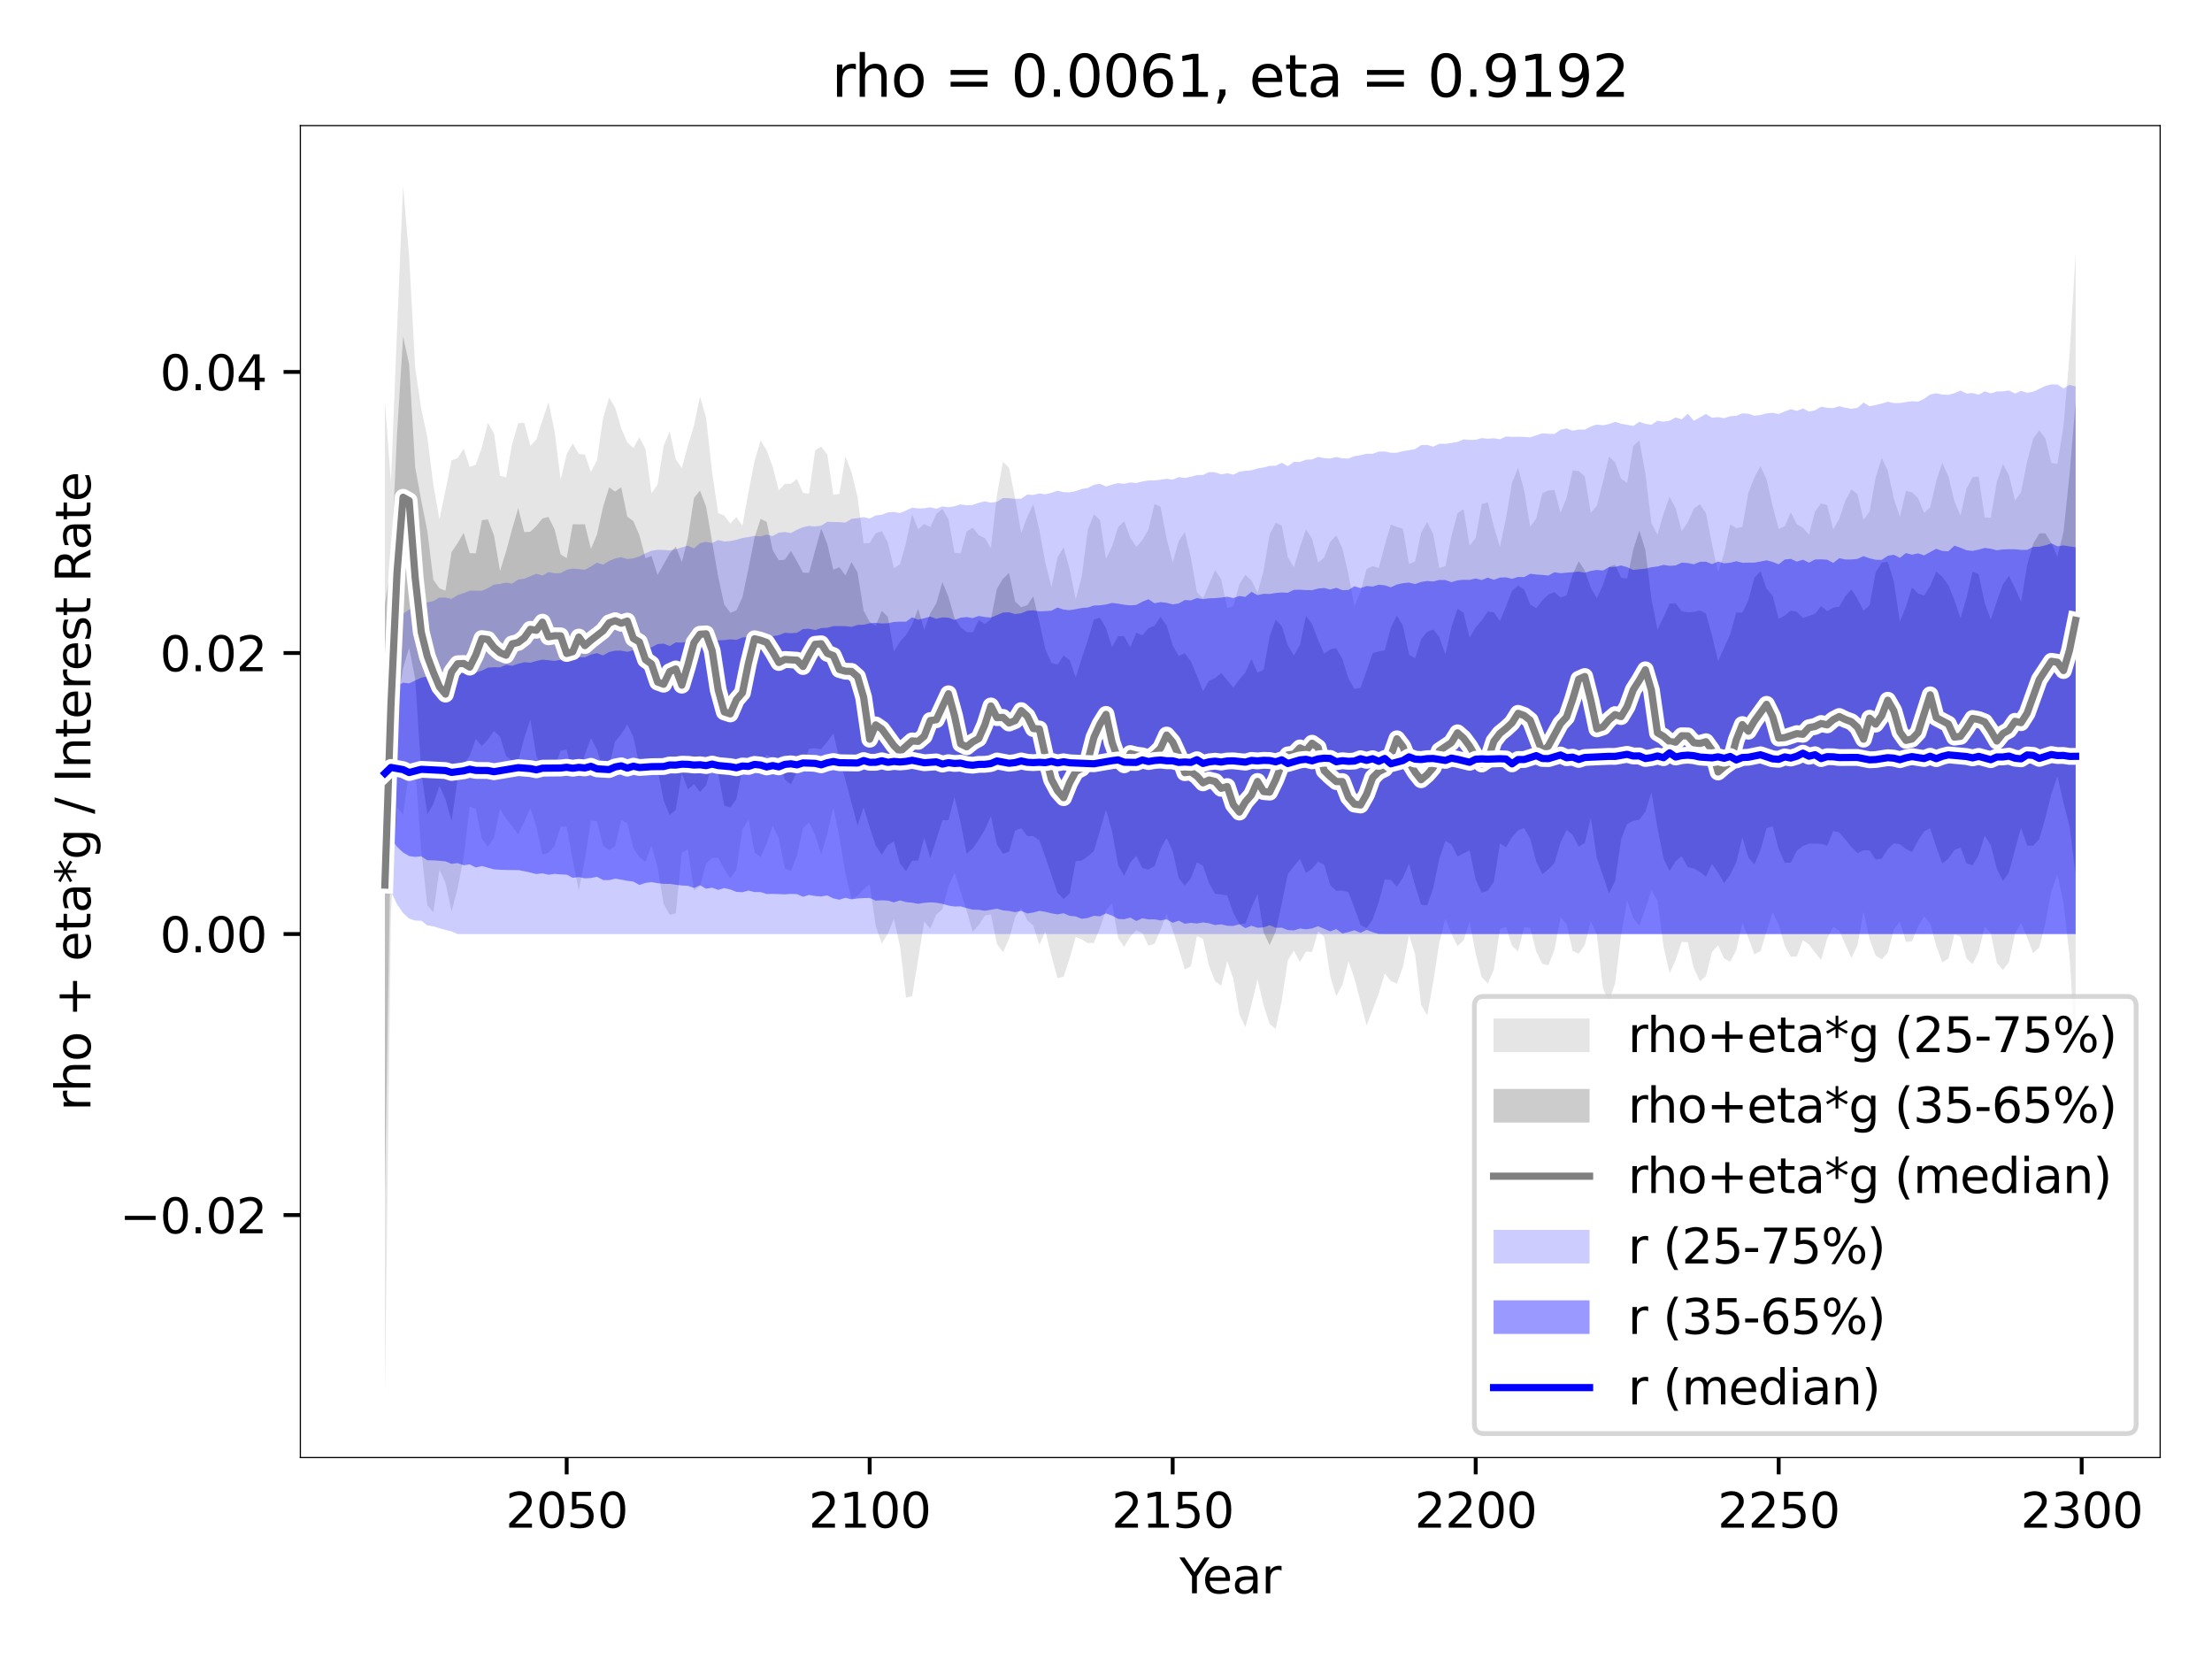 <?xml version="1.0" encoding="utf-8" standalone="no"?>
<!DOCTYPE svg PUBLIC "-//W3C//DTD SVG 1.1//EN"
  "http://www.w3.org/Graphics/SVG/1.1/DTD/svg11.dtd">
<svg xmlns:xlink="http://www.w3.org/1999/xlink" width="460.8pt" height="345.6pt" viewBox="0 0 460.8 345.6" xmlns="http://www.w3.org/2000/svg" version="1.1">
 <defs>
  <style type="text/css">*{stroke-linejoin: round; stroke-linecap: butt}</style>
 </defs>
 <g id="figure_1">
  <g id="patch_1">
   <path d="M 0 345.6 
L 460.8 345.6 
L 460.8 0 
L 0 0 
z
" style="fill: #ffffff"/>
  </g>
  <g id="axes_1">
   <g id="patch_2">
    <path d="M 62.57 303.64 
L 450 303.64 
L 450 26.16 
L 62.57 26.16 
z
" style="fill: #ffffff"/>
   </g>
   <g id="FillBetweenPolyCollection_1">
    <path d="M 80.18 83.718 
L 80.18 291.027 
L 81.443 190.095 
L 82.705 168.166 
L 83.968 169.699 
L 85.23 160.786 
L 86.492 160.069 
L 87.755 177.069 
L 89.017 188.623 
L 90.28 190.002 
L 91.542 181.168 
L 92.804 183.889 
L 94.067 189.894 
L 95.329 185.078 
L 96.592 178.648 
L 97.854 168.004 
L 99.116 168.538 
L 100.379 174.71 
L 101.641 176.42 
L 102.904 174.533 
L 104.166 168.584 
L 105.428 170.513 
L 106.691 172.135 
L 107.953 173.812 
L 109.216 171.184 
L 110.478 168.341 
L 111.74 172.244 
L 113.003 178.023 
L 114.265 177.644 
L 115.528 176.226 
L 116.79 172.208 
L 118.052 172.219 
L 119.315 179.238 
L 120.577 185.528 
L 121.84 178.994 
L 123.102 170.945 
L 124.364 171.099 
L 125.627 176.145 
L 126.889 177.146 
L 128.152 176.257 
L 129.414 170.836 
L 130.676 171.527 
L 131.939 176.643 
L 133.201 178.582 
L 134.464 179.547 
L 135.726 176.117 
L 136.988 180.767 
L 138.251 188.317 
L 139.513 190.544 
L 140.776 190.285 
L 142.038 177.67 
L 143.3 176.923 
L 144.563 185.487 
L 145.825 184.634 
L 147.088 179.881 
L 148.35 178.708 
L 149.612 178.716 
L 150.875 181.05 
L 152.137 182.962 
L 153.4 181.208 
L 154.662 172.758 
L 155.924 170.773 
L 157.187 177.567 
L 158.449 178.589 
L 159.712 175.699 
L 160.974 171.986 
L 162.236 174.647 
L 163.499 180.897 
L 164.761 181.475 
L 166.024 178.2 
L 167.286 172.519 
L 168.548 171.297 
L 169.811 173.964 
L 171.073 178.069 
L 172.336 173.638 
L 173.598 168.244 
L 174.86 174.359 
L 176.123 182.023 
L 177.385 187.187 
L 178.648 186.602 
L 179.91 185.26 
L 181.172 184.165 
L 182.435 192.956 
L 183.697 196.558 
L 184.96 194.489 
L 186.222 191.422 
L 187.484 197.118 
L 188.747 207.807 
L 190.009 207.508 
L 191.271 199.844 
L 192.534 191.982 
L 193.796 193.467 
L 195.059 190.49 
L 196.321 189.412 
L 197.583 184.634 
L 198.846 181.784 
L 200.108 185.764 
L 201.371 189.717 
L 202.633 194.082 
L 203.895 192.703 
L 205.158 190.73 
L 206.42 190.463 
L 207.683 196.668 
L 208.945 198.357 
L 210.207 195.576 
L 211.47 191.092 
L 212.732 189.126 
L 213.995 191.73 
L 215.257 192.781 
L 216.519 196.838 
L 217.782 194.008 
L 219.044 199.137 
L 220.307 203.776 
L 221.569 203.468 
L 222.831 199.602 
L 224.094 195.166 
L 225.356 195.695 
L 226.619 196.477 
L 227.881 196.403 
L 229.143 193.342 
L 230.406 189.597 
L 231.668 188.171 
L 232.931 195.451 
L 234.193 197.247 
L 235.455 195.155 
L 236.718 193.801 
L 237.98 194.404 
L 239.243 196.986 
L 240.505 196.63 
L 241.767 193.671 
L 243.03 190.362 
L 244.292 193.745 
L 245.555 197.721 
L 246.817 201.922 
L 248.079 201.29 
L 249.342 195.009 
L 250.604 195.611 
L 251.867 201.186 
L 253.129 204.413 
L 254.391 205.33 
L 255.654 200.236 
L 256.916 203.853 
L 258.179 211.293 
L 259.441 213.989 
L 260.703 209.262 
L 261.966 204.019 
L 263.228 209.394 
L 264.491 213.317 
L 265.753 214.337 
L 267.015 208.401 
L 268.278 200.027 
L 269.54 198.063 
L 270.803 200.398 
L 272.065 198.225 
L 273.327 198.32 
L 274.59 193.973 
L 275.852 195.137 
L 277.115 203.4 
L 278.377 207.517 
L 279.639 205.202 
L 280.902 200.214 
L 282.164 203.844 
L 283.427 208.708 
L 284.689 213.633 
L 285.951 210.327 
L 287.214 207.004 
L 288.476 202.809 
L 289.739 204.352 
L 291.001 204.92 
L 292.263 201.412 
L 293.526 194.8 
L 294.788 198.805 
L 296.051 209.315 
L 297.313 211.536 
L 298.575 204.432 
L 299.838 196.333 
L 301.1 191.395 
L 302.363 194.486 
L 303.625 197.101 
L 304.887 195.898 
L 306.15 191.982 
L 307.412 198.731 
L 308.675 203.568 
L 309.937 204.867 
L 311.199 201.956 
L 312.462 193.606 
L 313.724 193.079 
L 314.987 197.07 
L 316.249 198.195 
L 317.511 193.191 
L 318.774 193.247 
L 320.036 198.26 
L 321.299 200.797 
L 322.561 201.085 
L 323.823 197.866 
L 325.086 191.077 
L 326.348 192.513 
L 327.61 198.093 
L 328.873 198.668 
L 330.135 196.852 
L 331.398 191.887 
L 332.66 194.734 
L 333.922 205.86 
L 335.185 208.741 
L 336.447 204.831 
L 337.71 194.772 
L 338.972 187.615 
L 340.234 191.221 
L 341.497 192.831 
L 342.759 189.38 
L 344.022 185.463 
L 345.284 187.599 
L 346.546 197.199 
L 347.809 202.74 
L 349.071 199.973 
L 350.334 196.208 
L 351.596 196.284 
L 352.858 201.722 
L 354.121 204.397 
L 355.383 203.352 
L 356.646 198.297 
L 357.908 196.925 
L 359.17 199.699 
L 360.433 200.333 
L 361.695 197.963 
L 362.958 192.237 
L 364.22 195.351 
L 365.482 198.805 
L 366.745 198.134 
L 368.007 194.071 
L 369.27 190.032 
L 370.532 192.594 
L 371.794 197.007 
L 373.057 199.304 
L 374.319 199.232 
L 375.582 195.846 
L 376.844 196.747 
L 378.106 198.424 
L 379.369 199.961 
L 380.631 195.537 
L 381.894 193.053 
L 383.156 193.863 
L 384.418 196.76 
L 385.681 199.528 
L 386.943 196.96 
L 388.206 189.883 
L 389.468 195.653 
L 390.73 199.055 
L 391.993 199.867 
L 393.255 198.489 
L 394.518 193.601 
L 395.78 192.03 
L 397.042 196.211 
L 398.305 196.08 
L 399.567 192.977 
L 400.83 190.911 
L 402.092 192.348 
L 403.354 197.042 
L 404.617 200.465 
L 405.879 199.699 
L 407.142 194.627 
L 408.404 195.144 
L 409.666 199.66 
L 410.929 200.845 
L 412.191 198.304 
L 413.454 193.012 
L 414.716 194.413 
L 415.978 200.562 
L 417.241 202.058 
L 418.503 200.444 
L 419.766 194.511 
L 421.028 192.291 
L 422.29 195.297 
L 423.553 198.575 
L 424.815 197.351 
L 426.078 192.39 
L 427.34 185.636 
L 428.602 182.182 
L 429.865 188.093 
L 431.127 199.123 
L 432.39 219.35 
L 432.39 52.705 
L 432.39 52.705 
L 431.127 73.95 
L 429.865 88.736 
L 428.602 96.635 
L 427.34 96.45 
L 426.078 91.334 
L 424.815 89.612 
L 423.553 91.395 
L 422.29 96.123 
L 421.028 102.51 
L 419.766 104.283 
L 418.503 99.003 
L 417.241 96.672 
L 415.978 100.395 
L 414.716 107.837 
L 413.454 107.814 
L 412.191 99.277 
L 410.929 99.407 
L 409.666 101.762 
L 408.404 107.397 
L 407.142 104.447 
L 405.879 99.26 
L 404.617 96.406 
L 403.354 100.187 
L 402.092 105.677 
L 400.83 106.851 
L 399.567 103.784 
L 398.305 102.55 
L 397.042 102.266 
L 395.78 107.667 
L 394.518 103.898 
L 393.255 98.014 
L 391.993 95.392 
L 390.73 99.48 
L 389.468 106.577 
L 388.206 108.266 
L 386.943 102.927 
L 385.681 101.954 
L 384.418 104.301 
L 383.156 108.068 
L 381.894 110.286 
L 380.631 105.232 
L 379.369 104.867 
L 378.106 106.537 
L 376.844 111.364 
L 375.582 109.936 
L 374.319 109.207 
L 373.057 106.736 
L 371.794 109.624 
L 370.532 110.183 
L 369.27 105.434 
L 368.007 99.863 
L 366.745 97.108 
L 365.482 99.422 
L 364.22 102.67 
L 362.958 109.771 
L 361.695 110.019 
L 360.433 109.255 
L 359.17 115.261 
L 357.908 119.171 
L 356.646 113.421 
L 355.383 106.912 
L 354.121 105.03 
L 352.858 105.97 
L 351.596 108.805 
L 350.334 110.638 
L 349.071 105.914 
L 347.809 103.473 
L 346.546 107.027 
L 345.284 111.389 
L 344.022 108.957 
L 342.759 98.64 
L 341.497 91.726 
L 340.234 92.93 
L 338.972 100.563 
L 337.71 99.739 
L 336.447 96.299 
L 335.185 95.108 
L 333.922 100.386 
L 332.66 105.333 
L 331.398 106.849 
L 330.135 99.271 
L 328.873 98.12 
L 327.61 97.981 
L 326.348 103.714 
L 325.086 106.829 
L 323.823 102.078 
L 322.561 102.156 
L 321.299 102.752 
L 320.036 107.96 
L 318.774 109.749 
L 317.511 102.194 
L 316.249 97.482 
L 314.987 100.569 
L 313.724 107.978 
L 312.462 113.938 
L 311.199 109.693 
L 309.937 104.629 
L 308.675 105.017 
L 307.412 112.075 
L 306.15 113.687 
L 304.887 106.059 
L 303.625 106.891 
L 302.363 111.71 
L 301.1 117.936 
L 299.838 118.306 
L 298.575 111.325 
L 297.313 108.752 
L 296.051 110.966 
L 294.788 116.977 
L 293.526 117.489 
L 292.263 110.153 
L 291.001 109.773 
L 289.739 109.282 
L 288.476 113.567 
L 287.214 118.358 
L 285.951 117.944 
L 284.689 118.544 
L 283.427 123.203 
L 282.164 126.309 
L 280.902 119.689 
L 279.639 114.216 
L 278.377 111.52 
L 277.115 112.863 
L 275.852 116.128 
L 274.59 117.217 
L 273.327 112.203 
L 272.065 110.291 
L 270.803 113.923 
L 269.54 118.192 
L 268.278 116.053 
L 267.015 109.496 
L 265.753 108.919 
L 264.491 111.309 
L 263.228 118.892 
L 261.966 123.49 
L 260.703 120.925 
L 259.441 119.742 
L 258.179 121.73 
L 256.916 126.351 
L 255.654 126.659 
L 254.391 120.688 
L 253.129 118.772 
L 251.867 121.716 
L 250.604 124.626 
L 249.342 123.344 
L 248.079 116.206 
L 246.817 110.846 
L 245.555 112.724 
L 244.292 117.196 
L 243.03 112.196 
L 241.767 105.559 
L 240.505 104.98 
L 239.243 110.264 
L 237.98 112.521 
L 236.718 113.925 
L 235.455 111.987 
L 234.193 108.579 
L 232.931 109.802 
L 231.668 113.816 
L 230.406 116.422 
L 229.143 108.33 
L 227.881 107.133 
L 226.619 110.368 
L 225.356 120.074 
L 224.094 124.861 
L 222.831 118.582 
L 221.569 114.047 
L 220.307 116.107 
L 219.044 122.333 
L 217.782 117.3 
L 216.519 110.452 
L 215.257 105.008 
L 213.995 107.683 
L 212.732 111.046 
L 211.47 103.811 
L 210.207 97.447 
L 208.945 96.188 
L 207.683 103.111 
L 206.42 114.177 
L 205.158 112.1 
L 203.895 111.486 
L 202.633 109.942 
L 201.371 110.73 
L 200.108 115.298 
L 198.846 115.127 
L 197.583 108.194 
L 196.321 106.007 
L 195.059 107.057 
L 193.796 109.771 
L 192.534 109.164 
L 191.271 110.273 
L 190.009 107.107 
L 188.747 113.039 
L 187.484 117.526 
L 186.222 118.383 
L 184.96 113.045 
L 183.697 110.652 
L 182.435 111.089 
L 181.172 113.111 
L 179.91 113.182 
L 178.648 103.562 
L 177.385 98.389 
L 176.123 95.093 
L 174.86 102.882 
L 173.598 103.067 
L 172.336 94.665 
L 171.073 93.038 
L 169.811 93.819 
L 168.548 102.835 
L 167.286 102.688 
L 166.024 99.78 
L 164.761 100.766 
L 163.499 100.817 
L 162.236 102.15 
L 160.974 97.269 
L 159.712 93.804 
L 158.449 91.769 
L 157.187 96.027 
L 155.924 102.541 
L 154.662 109.511 
L 153.4 107.706 
L 152.137 109.054 
L 150.875 107.394 
L 149.612 106.894 
L 148.35 98.428 
L 147.088 87.05 
L 145.825 82.589 
L 144.563 88.7 
L 143.3 92.852 
L 142.038 97.511 
L 140.776 95.68 
L 139.513 89.852 
L 138.251 92.878 
L 136.988 100.9 
L 135.726 102.803 
L 134.464 93.527 
L 133.201 91.11 
L 131.939 93.33 
L 130.676 92.146 
L 129.414 89.235 
L 128.152 84.934 
L 126.889 82.831 
L 125.627 87.174 
L 124.364 95.883 
L 123.102 98.363 
L 121.84 94.69 
L 120.577 94.567 
L 119.315 92.354 
L 118.052 94.616 
L 116.79 99.959 
L 115.528 89.819 
L 114.265 83.802 
L 113.003 87.508 
L 111.74 91.561 
L 110.478 92.874 
L 109.216 88.067 
L 107.953 88.151 
L 106.691 92.508 
L 105.428 99.444 
L 104.166 99.101 
L 102.904 90.27 
L 101.641 88.115 
L 100.379 93.207 
L 99.116 96.813 
L 97.854 97.273 
L 96.592 93.471 
L 95.329 95.413 
L 94.067 95.897 
L 92.804 102.138 
L 91.542 108.226 
L 90.28 101.061 
L 89.017 91.058 
L 87.755 85.196 
L 86.492 76.575 
L 85.23 53.485 
L 83.968 38.773 
L 82.705 68.918 
L 81.443 100.436 
L 80.18 83.718 
z
" clip-path="url(#p28c37eb407)" style="fill: #808080; fill-opacity: 0.2"/>
   </g>
   <g id="FillBetweenPolyCollection_2">
    <path d="M 80.18 125.786 
L 80.18 248.625 
L 81.443 172.646 
L 82.705 146.688 
L 83.968 139.225 
L 85.23 134.953 
L 86.492 141.428 
L 87.755 160.846 
L 89.017 169.672 
L 90.28 167.465 
L 91.542 163.702 
L 92.804 166.518 
L 94.067 171.074 
L 95.329 162.281 
L 96.592 159.286 
L 97.854 157.428 
L 99.116 153.944 
L 100.379 155.412 
L 101.641 154.056 
L 102.904 152.261 
L 104.166 153.505 
L 105.428 157.491 
L 106.691 158.521 
L 107.953 158.533 
L 109.216 153.697 
L 110.478 149.925 
L 111.74 157.513 
L 113.003 160.257 
L 114.265 159.376 
L 115.528 159.782 
L 116.79 156.405 
L 118.052 156.135 
L 119.315 161.718 
L 120.577 161.431 
L 121.84 157.177 
L 123.102 153.802 
L 124.364 156.153 
L 125.627 160.522 
L 126.889 159.517 
L 128.152 154.456 
L 129.414 152.971 
L 130.676 150.932 
L 131.939 153.475 
L 133.201 159.589 
L 134.464 158.181 
L 135.726 158.691 
L 136.988 160.315 
L 138.251 166.775 
L 139.513 169.775 
L 140.776 168.725 
L 142.038 161.037 
L 143.3 164.445 
L 144.563 163.348 
L 145.825 164.971 
L 147.088 163.592 
L 148.35 159.136 
L 149.612 161.272 
L 150.875 167.823 
L 152.137 168.212 
L 153.4 166.471 
L 154.662 160.179 
L 155.924 157.547 
L 157.187 157.521 
L 158.449 158.906 
L 159.712 157.272 
L 160.974 157.903 
L 162.236 158.157 
L 163.499 162.365 
L 164.761 163.415 
L 166.024 160.717 
L 167.286 159.457 
L 168.548 155.953 
L 169.811 155.881 
L 171.073 156.057 
L 172.336 154.545 
L 173.598 152.798 
L 174.86 158.144 
L 176.123 162.467 
L 177.385 167.28 
L 178.648 172.007 
L 179.91 168.181 
L 181.172 172.329 
L 182.435 176.161 
L 183.697 178.063 
L 184.96 176.048 
L 186.222 175.295 
L 187.484 179.905 
L 188.747 181.469 
L 190.009 179.305 
L 191.271 179.274 
L 192.534 174.517 
L 193.796 178.742 
L 195.059 174.893 
L 196.321 170.869 
L 197.583 170.866 
L 198.846 166.04 
L 200.108 171.402 
L 201.371 177.844 
L 202.633 176.751 
L 203.895 174.967 
L 205.158 172.877 
L 206.42 170.036 
L 207.683 175.932 
L 208.945 177.874 
L 210.207 177.425 
L 211.47 173.037 
L 212.732 172.519 
L 213.995 174.147 
L 215.257 174.2 
L 216.519 175.043 
L 217.782 178.582 
L 219.044 182.311 
L 220.307 185.985 
L 221.569 187.289 
L 222.831 186.119 
L 224.094 179.422 
L 225.356 179.269 
L 226.619 178.388 
L 227.881 177.283 
L 229.143 173.004 
L 230.406 168.675 
L 231.668 173.215 
L 232.931 180.276 
L 234.193 182.47 
L 235.455 179.669 
L 236.718 178.277 
L 237.98 180.869 
L 239.243 181.134 
L 240.505 180.444 
L 241.767 176.859 
L 243.03 174.557 
L 244.292 177.31 
L 245.555 182.97 
L 246.817 184.474 
L 248.079 182.991 
L 249.342 179.681 
L 250.604 180.359 
L 251.867 184 
L 253.129 186.202 
L 254.391 186.332 
L 255.654 186.543 
L 256.916 190.161 
L 258.179 192.469 
L 259.441 192.409 
L 260.703 189.085 
L 261.966 186.269 
L 263.228 194.233 
L 264.491 196.889 
L 265.753 194.051 
L 267.015 188.216 
L 268.278 182.127 
L 269.54 180.42 
L 270.803 178.945 
L 272.065 181.839 
L 273.327 180.985 
L 274.59 179.486 
L 275.852 180.143 
L 277.115 184.403 
L 278.377 185.568 
L 279.639 185.536 
L 280.902 185.862 
L 282.164 189.147 
L 283.427 192.703 
L 284.689 193.344 
L 285.951 191.533 
L 287.214 187.951 
L 288.476 183.236 
L 289.739 183.313 
L 291.001 184.712 
L 292.263 182.844 
L 293.526 179.938 
L 294.788 184.496 
L 296.051 188.463 
L 297.313 188.593 
L 298.575 184.97 
L 299.838 178.92 
L 301.1 175.203 
L 302.363 175.896 
L 303.625 178.422 
L 304.887 177.781 
L 306.15 177.188 
L 307.412 183.244 
L 308.675 185.989 
L 309.937 185.533 
L 311.199 183.73 
L 312.462 175.71 
L 313.724 176.505 
L 314.987 174.4 
L 316.249 172.991 
L 317.511 172.468 
L 318.774 174.74 
L 320.036 179.533 
L 321.299 182.102 
L 322.561 181.102 
L 323.823 179.774 
L 325.086 175.524 
L 326.348 172.892 
L 327.61 173.954 
L 328.873 176.381 
L 330.135 175.625 
L 331.398 170.393 
L 332.66 178.773 
L 333.922 182.374 
L 335.185 186.117 
L 336.447 183.545 
L 337.71 174.864 
L 338.972 171.622 
L 340.234 171.019 
L 341.497 170.763 
L 342.759 169.094 
L 344.022 165.042 
L 345.284 172.503 
L 346.546 178.837 
L 347.809 181.454 
L 349.071 179.402 
L 350.334 178.379 
L 351.596 180.648 
L 352.858 180.914 
L 354.121 181.635 
L 355.383 182.625 
L 356.646 179.964 
L 357.908 181.769 
L 359.17 183.968 
L 360.433 182.178 
L 361.695 179.659 
L 362.958 174.436 
L 364.22 178.649 
L 365.482 180.064 
L 366.745 177.065 
L 368.007 172.554 
L 369.27 172.091 
L 370.532 176.876 
L 371.794 179.74 
L 373.057 179.701 
L 374.319 177.213 
L 375.582 176.243 
L 376.844 175.744 
L 378.106 175.748 
L 379.369 175.778 
L 380.631 176.198 
L 381.894 173.113 
L 383.156 173.443 
L 384.418 174.887 
L 385.681 176.437 
L 386.943 177.717 
L 388.206 177.123 
L 389.468 177.17 
L 390.73 179.049 
L 391.993 178.862 
L 393.255 176.885 
L 394.518 175.685 
L 395.78 175.857 
L 397.042 176.85 
L 398.305 177.493 
L 399.567 175.132 
L 400.83 173.205 
L 402.092 172.548 
L 403.354 176.425 
L 404.617 179.885 
L 405.879 178.866 
L 407.142 177.068 
L 408.404 176.539 
L 409.666 179.844 
L 410.929 180.298 
L 412.191 178.108 
L 413.454 174.098 
L 414.716 176.047 
L 415.978 181.012 
L 417.241 183.528 
L 418.503 181.749 
L 419.766 176.933 
L 421.028 172.467 
L 422.29 176.152 
L 423.553 176.162 
L 424.815 174.823 
L 426.078 170.411 
L 427.34 165.396 
L 428.602 161.716 
L 429.865 167.297 
L 431.127 172.136 
L 432.39 182.225 
L 432.39 83.678 
L 432.39 83.678 
L 431.127 98.735 
L 429.865 110.765 
L 428.602 115.899 
L 427.34 113.164 
L 426.078 111.087 
L 424.815 111.133 
L 423.553 113.254 
L 422.29 117.743 
L 421.028 125.379 
L 419.766 122.498 
L 418.503 119.968 
L 417.241 121.747 
L 415.978 125.221 
L 414.716 129.064 
L 413.454 125.591 
L 412.191 119.627 
L 410.929 119.081 
L 409.666 124.503 
L 408.404 128.798 
L 407.142 125.015 
L 405.879 121.92 
L 404.617 120.147 
L 403.354 119.059 
L 402.092 122.06 
L 400.83 124.049 
L 399.567 123.64 
L 398.305 122.369 
L 397.042 126.369 
L 395.78 129.513 
L 394.518 121.16 
L 393.255 116.991 
L 391.993 117.246 
L 390.73 119.228 
L 389.468 126.092 
L 388.206 127.234 
L 386.943 124.747 
L 385.681 122.774 
L 384.418 124.186 
L 383.156 126.372 
L 381.894 126.59 
L 380.631 127.309 
L 379.369 126.264 
L 378.106 127.856 
L 376.844 128.333 
L 375.582 128.735 
L 374.319 127.441 
L 373.057 127.184 
L 371.794 128.229 
L 370.532 128.902 
L 369.27 124.091 
L 368.007 122.647 
L 366.745 119.022 
L 365.482 120.308 
L 364.22 125.017 
L 362.958 127.625 
L 361.695 127.596 
L 360.433 132.155 
L 359.17 134.937 
L 357.908 137.732 
L 356.646 132.4 
L 355.383 127.834 
L 354.121 127.138 
L 352.858 127.49 
L 351.596 127.567 
L 350.334 127.328 
L 349.071 125.693 
L 347.809 125.727 
L 346.546 128.549 
L 345.284 131.153 
L 344.022 124.738 
L 342.759 114.558 
L 341.497 110.509 
L 340.234 114.494 
L 338.972 120.521 
L 337.71 120.355 
L 336.447 117.639 
L 335.185 118.07 
L 333.922 121.855 
L 332.66 124.635 
L 331.398 122.502 
L 330.135 118.819 
L 328.873 116.91 
L 327.61 119.698 
L 326.348 124.029 
L 325.086 124.46 
L 323.823 123.35 
L 322.561 123.856 
L 321.299 125.036 
L 320.036 126.69 
L 318.774 125.957 
L 317.511 122.809 
L 316.249 121.993 
L 314.987 123.107 
L 313.724 126.335 
L 312.462 129.384 
L 311.199 127.54 
L 309.937 127.385 
L 308.675 129.221 
L 307.412 130.711 
L 306.15 132.839 
L 304.887 127.655 
L 303.625 126.842 
L 302.363 130.652 
L 301.1 136.368 
L 299.838 132.716 
L 298.575 131.132 
L 297.313 131.612 
L 296.051 133.152 
L 294.788 137.154 
L 293.526 136.333 
L 292.263 130.389 
L 291.001 128.263 
L 289.739 130.717 
L 288.476 135.482 
L 287.214 135.697 
L 285.951 136.05 
L 284.689 139.72 
L 283.427 143.282 
L 282.164 143.525 
L 280.902 141.315 
L 279.639 137.277 
L 278.377 135.035 
L 277.115 135.271 
L 275.852 136.152 
L 274.59 133.342 
L 273.327 129.98 
L 272.065 128.31 
L 270.803 134.344 
L 269.54 136.529 
L 268.278 134.476 
L 267.015 130.445 
L 265.753 129.071 
L 264.491 132.573 
L 263.228 139.523 
L 261.966 140.139 
L 260.703 137.298 
L 259.441 140.044 
L 258.179 141.563 
L 256.916 143.246 
L 255.654 141.682 
L 254.391 140.21 
L 253.129 141.252 
L 251.867 141.816 
L 250.604 144.001 
L 249.342 140.743 
L 248.079 137.797 
L 246.817 136.075 
L 245.555 136.648 
L 244.292 134.442 
L 243.03 130.311 
L 241.767 128.496 
L 240.505 130.329 
L 239.243 130.864 
L 237.98 132.351 
L 236.718 131.803 
L 235.455 134.829 
L 234.193 132.564 
L 232.931 132.512 
L 231.668 134.775 
L 230.406 130.875 
L 229.143 128.67 
L 227.881 129.065 
L 226.619 133.341 
L 225.356 137.077 
L 224.094 141.146 
L 222.831 137.51 
L 221.569 136.553 
L 220.307 138.48 
L 219.044 138.092 
L 217.782 135.281 
L 216.519 129.574 
L 215.257 124.216 
L 213.995 126.082 
L 212.732 126.486 
L 211.47 125.291 
L 210.207 119.346 
L 208.945 120.559 
L 207.683 122.627 
L 206.42 128.997 
L 205.158 129.995 
L 203.895 129.172 
L 202.633 131.738 
L 201.371 131.655 
L 200.108 130.668 
L 198.846 128.76 
L 197.583 124.342 
L 196.321 121.246 
L 195.059 125.653 
L 193.796 127.744 
L 192.534 131.219 
L 191.271 126.821 
L 190.009 130.069 
L 188.747 132.279 
L 187.484 133.671 
L 186.222 135.686 
L 184.96 128.524 
L 183.697 127.231 
L 182.435 130.359 
L 181.172 129.549 
L 179.91 127.217 
L 178.648 119.257 
L 177.385 117.091 
L 176.123 119.861 
L 174.86 118.165 
L 173.598 118.673 
L 172.336 113.286 
L 171.073 110.11 
L 169.811 114.641 
L 168.548 119.331 
L 167.286 119.278 
L 166.024 116.952 
L 164.761 114.751 
L 163.499 116.594 
L 162.236 116.713 
L 160.974 114.646 
L 159.712 108.709 
L 158.449 108.087 
L 157.187 111.979 
L 155.924 118.381 
L 154.662 124.417 
L 153.4 127.163 
L 152.137 127.647 
L 150.875 125.937 
L 149.612 120.128 
L 148.35 112.867 
L 147.088 105.522 
L 145.825 102.198 
L 144.563 103.742 
L 143.3 112.072 
L 142.038 117.101 
L 140.776 113.845 
L 139.513 115.31 
L 138.251 117.549 
L 136.988 119.791 
L 135.726 115.822 
L 134.464 116.272 
L 133.201 111.496 
L 131.939 108.554 
L 130.676 107.62 
L 129.414 101.501 
L 128.152 102.406 
L 126.889 101.522 
L 125.627 105.606 
L 124.364 111.358 
L 123.102 114.345 
L 121.84 109.212 
L 120.577 109.237 
L 119.315 109.197 
L 118.052 116.289 
L 116.79 115.476 
L 115.528 110.278 
L 114.265 107.693 
L 113.003 108.004 
L 111.74 109.542 
L 110.478 110.769 
L 109.216 110.839 
L 107.953 105.852 
L 106.691 110.188 
L 105.428 114.88 
L 104.166 118.945 
L 102.904 111.508 
L 101.641 108.202 
L 100.379 108.366 
L 99.116 115.278 
L 97.854 115.229 
L 96.592 111.003 
L 95.329 113.139 
L 94.067 115.012 
L 92.804 123.036 
L 91.542 122.549 
L 90.28 120.801 
L 89.017 110.59 
L 87.755 104.254 
L 86.492 97.354 
L 85.23 75.895 
L 83.968 70.057 
L 82.705 90.397 
L 81.443 117.846 
L 80.18 125.786 
z
" clip-path="url(#p28c37eb407)" style="fill: #808080; fill-opacity: 0.4"/>
   </g>
   <g id="FillBetweenPolyCollection_3">
    <path d="M 80.18 141.374 
L 80.18 177.012 
L 81.443 185.652 
L 82.705 188.369 
L 83.968 190.195 
L 85.23 191.348 
L 86.492 191.772 
L 87.755 191.81 
L 89.017 192.775 
L 90.28 192.984 
L 91.542 193.363 
L 92.804 193.725 
L 94.067 194.032 
L 95.329 194.576 
L 96.592 194.576 
L 97.854 194.576 
L 99.116 194.576 
L 100.379 194.576 
L 101.641 194.576 
L 102.904 194.576 
L 104.166 194.576 
L 105.428 194.576 
L 106.691 194.576 
L 107.953 194.576 
L 109.216 194.576 
L 110.478 194.576 
L 111.74 194.576 
L 113.003 194.576 
L 114.265 194.576 
L 115.528 194.576 
L 116.79 194.576 
L 118.052 194.576 
L 119.315 194.576 
L 120.577 194.576 
L 121.84 194.576 
L 123.102 194.576 
L 124.364 194.576 
L 125.627 194.576 
L 126.889 194.576 
L 128.152 194.576 
L 129.414 194.576 
L 130.676 194.576 
L 131.939 194.576 
L 133.201 194.576 
L 134.464 194.576 
L 135.726 194.576 
L 136.988 194.576 
L 138.251 194.576 
L 139.513 194.576 
L 140.776 194.576 
L 142.038 194.576 
L 143.3 194.576 
L 144.563 194.576 
L 145.825 194.576 
L 147.088 194.576 
L 148.35 194.576 
L 149.612 194.576 
L 150.875 194.576 
L 152.137 194.576 
L 153.4 194.576 
L 154.662 194.576 
L 155.924 194.576 
L 157.187 194.576 
L 158.449 194.576 
L 159.712 194.576 
L 160.974 194.576 
L 162.236 194.576 
L 163.499 194.576 
L 164.761 194.576 
L 166.024 194.576 
L 167.286 194.576 
L 168.548 194.576 
L 169.811 194.576 
L 171.073 194.576 
L 172.336 194.576 
L 173.598 194.576 
L 174.86 194.576 
L 176.123 194.576 
L 177.385 194.576 
L 178.648 194.576 
L 179.91 194.576 
L 181.172 194.576 
L 182.435 194.576 
L 183.697 194.576 
L 184.96 194.576 
L 186.222 194.576 
L 187.484 194.576 
L 188.747 194.576 
L 190.009 194.576 
L 191.271 194.576 
L 192.534 194.576 
L 193.796 194.576 
L 195.059 194.576 
L 196.321 194.576 
L 197.583 194.576 
L 198.846 194.576 
L 200.108 194.576 
L 201.371 194.576 
L 202.633 194.576 
L 203.895 194.576 
L 205.158 194.576 
L 206.42 194.576 
L 207.683 194.576 
L 208.945 194.576 
L 210.207 194.576 
L 211.47 194.576 
L 212.732 194.576 
L 213.995 194.576 
L 215.257 194.576 
L 216.519 194.576 
L 217.782 194.576 
L 219.044 194.576 
L 220.307 194.576 
L 221.569 194.576 
L 222.831 194.576 
L 224.094 194.576 
L 225.356 194.576 
L 226.619 194.576 
L 227.881 194.576 
L 229.143 194.576 
L 230.406 194.576 
L 231.668 194.576 
L 232.931 194.576 
L 234.193 194.576 
L 235.455 194.576 
L 236.718 194.576 
L 237.98 194.576 
L 239.243 194.576 
L 240.505 194.576 
L 241.767 194.576 
L 243.03 194.576 
L 244.292 194.576 
L 245.555 194.576 
L 246.817 194.576 
L 248.079 194.576 
L 249.342 194.576 
L 250.604 194.576 
L 251.867 194.576 
L 253.129 194.576 
L 254.391 194.576 
L 255.654 194.576 
L 256.916 194.576 
L 258.179 194.576 
L 259.441 194.576 
L 260.703 194.576 
L 261.966 194.576 
L 263.228 194.576 
L 264.491 194.576 
L 265.753 194.576 
L 267.015 194.576 
L 268.278 194.576 
L 269.54 194.576 
L 270.803 194.576 
L 272.065 194.576 
L 273.327 194.576 
L 274.59 194.576 
L 275.852 194.576 
L 277.115 194.576 
L 278.377 194.576 
L 279.639 194.576 
L 280.902 194.576 
L 282.164 194.576 
L 283.427 194.576 
L 284.689 194.576 
L 285.951 194.576 
L 287.214 194.576 
L 288.476 194.576 
L 289.739 194.576 
L 291.001 194.576 
L 292.263 194.576 
L 293.526 194.576 
L 294.788 194.576 
L 296.051 194.576 
L 297.313 194.576 
L 298.575 194.576 
L 299.838 194.576 
L 301.1 194.576 
L 302.363 194.576 
L 303.625 194.576 
L 304.887 194.576 
L 306.15 194.576 
L 307.412 194.576 
L 308.675 194.576 
L 309.937 194.576 
L 311.199 194.576 
L 312.462 194.576 
L 313.724 194.576 
L 314.987 194.576 
L 316.249 194.576 
L 317.511 194.576 
L 318.774 194.576 
L 320.036 194.576 
L 321.299 194.576 
L 322.561 194.576 
L 323.823 194.576 
L 325.086 194.576 
L 326.348 194.576 
L 327.61 194.576 
L 328.873 194.576 
L 330.135 194.576 
L 331.398 194.576 
L 332.66 194.576 
L 333.922 194.576 
L 335.185 194.576 
L 336.447 194.576 
L 337.71 194.576 
L 338.972 194.576 
L 340.234 194.576 
L 341.497 194.576 
L 342.759 194.576 
L 344.022 194.576 
L 345.284 194.576 
L 346.546 194.576 
L 347.809 194.576 
L 349.071 194.576 
L 350.334 194.576 
L 351.596 194.576 
L 352.858 194.576 
L 354.121 194.576 
L 355.383 194.576 
L 356.646 194.576 
L 357.908 194.576 
L 359.17 194.576 
L 360.433 194.576 
L 361.695 194.576 
L 362.958 194.576 
L 364.22 194.576 
L 365.482 194.576 
L 366.745 194.576 
L 368.007 194.576 
L 369.27 194.576 
L 370.532 194.576 
L 371.794 194.576 
L 373.057 194.576 
L 374.319 194.576 
L 375.582 194.576 
L 376.844 194.576 
L 378.106 194.576 
L 379.369 194.576 
L 380.631 194.576 
L 381.894 194.576 
L 383.156 194.576 
L 384.418 194.576 
L 385.681 194.576 
L 386.943 194.576 
L 388.206 194.576 
L 389.468 194.576 
L 390.73 194.576 
L 391.993 194.576 
L 393.255 194.576 
L 394.518 194.576 
L 395.78 194.576 
L 397.042 194.576 
L 398.305 194.576 
L 399.567 194.576 
L 400.83 194.576 
L 402.092 194.576 
L 403.354 194.576 
L 404.617 194.576 
L 405.879 194.576 
L 407.142 194.576 
L 408.404 194.576 
L 409.666 194.576 
L 410.929 194.576 
L 412.191 194.576 
L 413.454 194.576 
L 414.716 194.576 
L 415.978 194.576 
L 417.241 194.576 
L 418.503 194.576 
L 419.766 194.576 
L 421.028 194.576 
L 422.29 194.576 
L 423.553 194.576 
L 424.815 194.576 
L 426.078 194.576 
L 427.34 194.576 
L 428.602 194.576 
L 429.865 194.576 
L 431.127 194.576 
L 432.39 194.576 
L 432.39 80.509 
L 432.39 80.509 
L 431.127 80.171 
L 429.865 80.906 
L 428.602 80.108 
L 427.34 80.071 
L 426.078 80.404 
L 424.815 81.003 
L 423.553 81.601 
L 422.29 81.823 
L 421.028 81.427 
L 419.766 81.979 
L 418.503 81.341 
L 417.241 81.524 
L 415.978 81.554 
L 414.716 81.953 
L 413.454 81.52 
L 412.191 82.223 
L 410.929 81.874 
L 409.666 81.981 
L 408.404 81.352 
L 407.142 81.909 
L 405.879 82.256 
L 404.617 82.189 
L 403.354 81.933 
L 402.092 82.189 
L 400.83 83.082 
L 399.567 83.674 
L 398.305 83.584 
L 397.042 83.759 
L 395.78 83.97 
L 394.518 83.967 
L 393.255 83.685 
L 391.993 84.076 
L 390.73 84.369 
L 389.468 84.622 
L 388.206 83.865 
L 386.943 84.98 
L 385.681 85.15 
L 384.418 84.937 
L 383.156 84.62 
L 381.894 85.018 
L 380.631 84.95 
L 379.369 84.721 
L 378.106 85.469 
L 376.844 85.739 
L 375.582 85.103 
L 374.319 85.582 
L 373.057 85.248 
L 371.794 85.711 
L 370.532 86.253 
L 369.27 85.989 
L 368.007 86.126 
L 366.745 86.442 
L 365.482 86.608 
L 364.22 86.177 
L 362.958 86.11 
L 361.695 86.624 
L 360.433 86.704 
L 359.17 87.128 
L 357.908 86.89 
L 356.646 87.027 
L 355.383 86.232 
L 354.121 86.953 
L 352.858 87.645 
L 351.596 86.184 
L 350.334 87.353 
L 349.071 86.962 
L 347.809 87.64 
L 346.546 87.844 
L 345.284 87.641 
L 344.022 88.499 
L 342.759 88.291 
L 341.497 87.873 
L 340.234 88.744 
L 338.972 88.486 
L 337.71 88.286 
L 336.447 87.866 
L 335.185 88.338 
L 333.922 88.601 
L 332.66 88.439 
L 331.398 88.846 
L 330.135 89.501 
L 328.873 89.481 
L 327.61 89.729 
L 326.348 89.254 
L 325.086 89.524 
L 323.823 90.415 
L 322.561 90.364 
L 321.299 90.256 
L 320.036 90.689 
L 318.774 91.105 
L 317.511 91.017 
L 316.249 90.969 
L 314.987 91.009 
L 313.724 90.934 
L 312.462 91.514 
L 311.199 91.301 
L 309.937 91.405 
L 308.675 91.264 
L 307.412 91.614 
L 306.15 91.646 
L 304.887 91.534 
L 303.625 92.062 
L 302.363 92.281 
L 301.1 92.462 
L 299.838 92.456 
L 298.575 93.047 
L 297.313 92.696 
L 296.051 92.716 
L 294.788 93.566 
L 293.526 93.788 
L 292.263 93.975 
L 291.001 94.311 
L 289.739 94.327 
L 288.476 94.052 
L 287.214 94.077 
L 285.951 94.542 
L 284.689 94.528 
L 283.427 94.832 
L 282.164 95.022 
L 280.902 95.517 
L 279.639 95.482 
L 278.377 95.199 
L 277.115 95.52 
L 275.852 95.44 
L 274.59 95.175 
L 273.327 95.718 
L 272.065 95.759 
L 270.803 96.24 
L 269.54 96.201 
L 268.278 97.117 
L 267.015 96.395 
L 265.753 97.02 
L 264.491 97.046 
L 263.228 97.393 
L 261.966 97.586 
L 260.703 97.972 
L 259.441 98.082 
L 258.179 98.27 
L 256.916 98.875 
L 255.654 98.579 
L 254.391 98.826 
L 253.129 98.383 
L 251.867 98.34 
L 250.604 98.948 
L 249.342 98.959 
L 248.079 99.322 
L 246.817 99.57 
L 245.555 99.39 
L 244.292 99.925 
L 243.03 99.735 
L 241.767 99.934 
L 240.505 100.079 
L 239.243 100.095 
L 237.98 100.296 
L 236.718 100.621 
L 235.455 100.499 
L 234.193 100.794 
L 232.931 100.643 
L 231.668 100.95 
L 230.406 101.348 
L 229.143 100.783 
L 227.881 100.994 
L 226.619 101.647 
L 225.356 101.862 
L 224.094 102.313 
L 222.831 102.554 
L 221.569 102.533 
L 220.307 102.221 
L 219.044 102.665 
L 217.782 102.968 
L 216.519 102.791 
L 215.257 103.11 
L 213.995 103.026 
L 212.732 103.893 
L 211.47 103.92 
L 210.207 103.791 
L 208.945 103.755 
L 207.683 104.53 
L 206.42 104.71 
L 205.158 104.434 
L 203.895 104.746 
L 202.633 105.18 
L 201.371 105.259 
L 200.108 105.064 
L 198.846 105.468 
L 197.583 105.676 
L 196.321 105.491 
L 195.059 105.989 
L 193.796 105.669 
L 192.534 105.883 
L 191.271 105.915 
L 190.009 105.747 
L 188.747 106.346 
L 187.484 106.898 
L 186.222 106.645 
L 184.96 106.74 
L 183.697 107.221 
L 182.435 107.377 
L 181.172 108.021 
L 179.91 107.723 
L 178.648 107.945 
L 177.385 108.085 
L 176.123 108.861 
L 174.86 108.772 
L 173.598 108.743 
L 172.336 108.701 
L 171.073 109.507 
L 169.811 109.659 
L 168.548 109.56 
L 167.286 109.826 
L 166.024 110.353 
L 164.761 111.04 
L 163.499 110.831 
L 162.236 110.953 
L 160.974 111.67 
L 159.712 111.378 
L 158.449 111.745 
L 157.187 111.647 
L 155.924 111.878 
L 154.662 112.068 
L 153.4 112.442 
L 152.137 112.711 
L 150.875 112.814 
L 149.612 112.492 
L 148.35 113.124 
L 147.088 112.875 
L 145.825 113.152 
L 144.563 114.241 
L 143.3 113.68 
L 142.038 114.022 
L 140.776 114.421 
L 139.513 114.668 
L 138.251 114.552 
L 136.988 114.534 
L 135.726 114.727 
L 134.464 115.259 
L 133.201 115.911 
L 131.939 116.298 
L 130.676 116.467 
L 129.414 116.088 
L 128.152 116.343 
L 126.889 116.834 
L 125.627 117.636 
L 124.364 117.214 
L 123.102 118.015 
L 121.84 118.677 
L 120.577 118.566 
L 119.315 118.448 
L 118.052 118.696 
L 116.79 119.39 
L 115.528 119.419 
L 114.265 119.184 
L 113.003 119.894 
L 111.74 119.522 
L 110.478 120.04 
L 109.216 120.568 
L 107.953 120.721 
L 106.691 121.57 
L 105.428 121.377 
L 104.166 121.643 
L 102.904 121.781 
L 101.641 122.519 
L 100.379 123.069 
L 99.116 123.029 
L 97.854 123.052 
L 96.592 123.552 
L 95.329 123.961 
L 94.067 124.765 
L 92.804 124.483 
L 91.542 124.488 
L 90.28 125.207 
L 89.017 125.493 
L 87.755 125.645 
L 86.492 126.455 
L 85.23 126.971 
L 83.968 127.861 
L 82.705 129.045 
L 81.443 131.927 
L 80.18 141.374 
z
" clip-path="url(#p28c37eb407)" style="fill: #0000ff; fill-opacity: 0.2"/>
   </g>
   <g id="FillBetweenPolyCollection_4">
    <path d="M 80.18 150.496 
L 80.18 170.425 
L 81.443 174.733 
L 82.705 176.386 
L 83.968 177.591 
L 85.23 178.334 
L 86.492 178.511 
L 87.755 178.389 
L 89.017 179.213 
L 90.28 179.233 
L 91.542 179.322 
L 92.804 179.433 
L 94.067 179.955 
L 95.329 179.796 
L 96.592 180.245 
L 97.854 180.057 
L 99.116 180.72 
L 100.379 180.409 
L 101.641 180.757 
L 102.904 181.107 
L 104.166 181.181 
L 105.428 181.227 
L 106.691 181.246 
L 107.953 181.245 
L 109.216 181.487 
L 110.478 181.764 
L 111.74 182.078 
L 113.003 181.919 
L 114.265 182.228 
L 115.528 182.047 
L 116.79 182.15 
L 118.052 182.205 
L 119.315 182.865 
L 120.577 182.72 
L 121.84 182.972 
L 123.102 182.911 
L 124.364 182.643 
L 125.627 183.329 
L 126.889 183.348 
L 128.152 183.035 
L 129.414 183.245 
L 130.676 183.486 
L 131.939 183.636 
L 133.201 184.357 
L 134.464 183.925 
L 135.726 183.749 
L 136.988 183.984 
L 138.251 184.128 
L 139.513 184.131 
L 140.776 184.315 
L 142.038 184.463 
L 143.3 184.531 
L 144.563 184.979 
L 145.825 184.404 
L 147.088 185.143 
L 148.35 184.915 
L 149.612 185.372 
L 150.875 185.005 
L 152.137 185.291 
L 153.4 185.788 
L 154.662 185.868 
L 155.924 185.514 
L 157.187 185.838 
L 158.449 185.831 
L 159.712 186.242 
L 160.974 186.207 
L 162.236 186.257 
L 163.499 186.307 
L 164.761 186.213 
L 166.024 186.263 
L 167.286 186.814 
L 168.548 186.428 
L 169.811 186.655 
L 171.073 186.75 
L 172.336 186.532 
L 173.598 187.156 
L 174.86 187.423 
L 176.123 187.019 
L 177.385 187.35 
L 178.648 187.156 
L 179.91 187.09 
L 181.172 187.062 
L 182.435 187.619 
L 183.697 187.552 
L 184.96 187.612 
L 186.222 187.982 
L 187.484 187.568 
L 188.747 187.926 
L 190.009 188.048 
L 191.271 188.28 
L 192.534 188.075 
L 193.796 187.975 
L 195.059 188.052 
L 196.321 188.297 
L 197.583 188.644 
L 198.846 188.847 
L 200.108 188.817 
L 201.371 189.167 
L 202.633 189.499 
L 203.895 189.527 
L 205.158 189.725 
L 206.42 189.517 
L 207.683 189.29 
L 208.945 189.649 
L 210.207 189.77 
L 211.47 190.025 
L 212.732 189.74 
L 213.995 190.287 
L 215.257 190.097 
L 216.519 189.748 
L 217.782 189.952 
L 219.044 190.27 
L 220.307 190.479 
L 221.569 190.246 
L 222.831 190.784 
L 224.094 190.908 
L 225.356 191.408 
L 226.619 191.232 
L 227.881 190.778 
L 229.143 190.888 
L 230.406 190.274 
L 231.668 190.731 
L 232.931 191.436 
L 234.193 191.49 
L 235.455 191.14 
L 236.718 191.863 
L 237.98 191.286 
L 239.243 191.529 
L 240.505 191.505 
L 241.767 191.737 
L 243.03 191.507 
L 244.292 192.229 
L 245.555 191.786 
L 246.817 192.441 
L 248.079 192.24 
L 249.342 192.379 
L 250.604 192.159 
L 251.867 192.338 
L 253.129 192.706 
L 254.391 192.55 
L 255.654 192.86 
L 256.916 192.891 
L 258.179 192.542 
L 259.441 193.349 
L 260.703 192.851 
L 261.966 193.271 
L 263.228 193.187 
L 264.491 192.746 
L 265.753 193.272 
L 267.015 193.253 
L 268.278 193.744 
L 269.54 193.812 
L 270.803 193.421 
L 272.065 193.59 
L 273.327 193.408 
L 274.59 192.939 
L 275.852 193.492 
L 277.115 194.019 
L 278.377 193.545 
L 279.639 194.464 
L 280.902 194.161 
L 282.164 193.783 
L 283.427 194.322 
L 284.689 193.7 
L 285.951 194.184 
L 287.214 194.571 
L 288.476 194.576 
L 289.739 194.576 
L 291.001 194.576 
L 292.263 194.576 
L 293.526 194.576 
L 294.788 194.576 
L 296.051 194.576 
L 297.313 194.576 
L 298.575 194.576 
L 299.838 194.576 
L 301.1 194.576 
L 302.363 194.576 
L 303.625 194.576 
L 304.887 194.576 
L 306.15 194.576 
L 307.412 194.576 
L 308.675 194.576 
L 309.937 194.576 
L 311.199 194.576 
L 312.462 194.576 
L 313.724 194.576 
L 314.987 194.576 
L 316.249 194.576 
L 317.511 194.576 
L 318.774 194.576 
L 320.036 194.576 
L 321.299 194.576 
L 322.561 194.576 
L 323.823 194.576 
L 325.086 194.576 
L 326.348 194.576 
L 327.61 194.576 
L 328.873 194.576 
L 330.135 194.576 
L 331.398 194.576 
L 332.66 194.576 
L 333.922 194.576 
L 335.185 194.576 
L 336.447 194.576 
L 337.71 194.576 
L 338.972 194.576 
L 340.234 194.576 
L 341.497 194.576 
L 342.759 194.576 
L 344.022 194.576 
L 345.284 194.576 
L 346.546 194.576 
L 347.809 194.576 
L 349.071 194.576 
L 350.334 194.576 
L 351.596 194.576 
L 352.858 194.576 
L 354.121 194.576 
L 355.383 194.576 
L 356.646 194.576 
L 357.908 194.576 
L 359.17 194.576 
L 360.433 194.576 
L 361.695 194.576 
L 362.958 194.576 
L 364.22 194.576 
L 365.482 194.576 
L 366.745 194.576 
L 368.007 194.576 
L 369.27 194.576 
L 370.532 194.576 
L 371.794 194.576 
L 373.057 194.576 
L 374.319 194.576 
L 375.582 194.576 
L 376.844 194.576 
L 378.106 194.576 
L 379.369 194.576 
L 380.631 194.576 
L 381.894 194.576 
L 383.156 194.576 
L 384.418 194.576 
L 385.681 194.576 
L 386.943 194.576 
L 388.206 194.576 
L 389.468 194.576 
L 390.73 194.576 
L 391.993 194.576 
L 393.255 194.576 
L 394.518 194.576 
L 395.78 194.576 
L 397.042 194.576 
L 398.305 194.576 
L 399.567 194.576 
L 400.83 194.576 
L 402.092 194.576 
L 403.354 194.576 
L 404.617 194.576 
L 405.879 194.576 
L 407.142 194.576 
L 408.404 194.576 
L 409.666 194.576 
L 410.929 194.576 
L 412.191 194.576 
L 413.454 194.576 
L 414.716 194.576 
L 415.978 194.576 
L 417.241 194.576 
L 418.503 194.576 
L 419.766 194.576 
L 421.028 194.576 
L 422.29 194.576 
L 423.553 194.576 
L 424.815 194.576 
L 426.078 194.576 
L 427.34 194.576 
L 428.602 194.576 
L 429.865 194.576 
L 431.127 194.576 
L 432.39 194.576 
L 432.39 114.004 
L 432.39 114.004 
L 431.127 113.826 
L 429.865 113.62 
L 428.602 113.811 
L 427.34 113.2 
L 426.078 113.606 
L 424.815 113.892 
L 423.553 113.927 
L 422.29 114.555 
L 421.028 114.546 
L 419.766 114.416 
L 418.503 114.417 
L 417.241 114.456 
L 415.978 114.626 
L 414.716 114.31 
L 413.454 114.144 
L 412.191 114.498 
L 410.929 114.761 
L 409.666 114.632 
L 408.404 114.106 
L 407.142 113.669 
L 405.879 114.849 
L 404.617 114.776 
L 403.354 114.328 
L 402.092 115.008 
L 400.83 115.692 
L 399.567 115.277 
L 398.305 115.548 
L 397.042 115.211 
L 395.78 116.208 
L 394.518 115.562 
L 393.255 115.784 
L 391.993 116.633 
L 390.73 116.606 
L 389.468 116.309 
L 388.206 115.851 
L 386.943 116.428 
L 385.681 116.552 
L 384.418 116.551 
L 383.156 116.282 
L 381.894 117.261 
L 380.631 116.598 
L 379.369 116.521 
L 378.106 116.552 
L 376.844 117.213 
L 375.582 116.593 
L 374.319 117 
L 373.057 116.426 
L 371.794 116.559 
L 370.532 117.56 
L 369.27 117.063 
L 368.007 116.718 
L 366.745 116.978 
L 365.482 117.201 
L 364.22 117.207 
L 362.958 117.227 
L 361.695 116.913 
L 360.433 117.223 
L 359.17 117.346 
L 357.908 116.977 
L 356.646 117.519 
L 355.383 117.007 
L 354.121 117.035 
L 352.858 117.55 
L 351.596 117.292 
L 350.334 117.204 
L 349.071 117.792 
L 347.809 117.873 
L 346.546 117.68 
L 345.284 118.003 
L 344.022 118.161 
L 342.759 118.463 
L 341.497 118.581 
L 340.234 118.72 
L 338.972 118.158 
L 337.71 117.792 
L 336.447 118.085 
L 335.185 118.148 
L 333.922 118.86 
L 332.66 118.721 
L 331.398 118.93 
L 330.135 119.301 
L 328.873 119.065 
L 327.61 119.208 
L 326.348 119.298 
L 325.086 119.416 
L 323.823 119.208 
L 322.561 119.893 
L 321.299 119.764 
L 320.036 119.679 
L 318.774 119.532 
L 317.511 120.21 
L 316.249 120.179 
L 314.987 120.579 
L 313.724 120.272 
L 312.462 120.325 
L 311.199 120.788 
L 309.937 120.332 
L 308.675 120.829 
L 307.412 120.51 
L 306.15 120.802 
L 304.887 120.778 
L 303.625 120.905 
L 302.363 121.268 
L 301.1 120.833 
L 299.838 120.815 
L 298.575 121.135 
L 297.313 121.03 
L 296.051 121.224 
L 294.788 121.678 
L 293.526 121.367 
L 292.263 121.482 
L 291.001 121.766 
L 289.739 122.339 
L 288.476 121.929 
L 287.214 121.799 
L 285.951 122.193 
L 284.689 122.077 
L 283.427 122.519 
L 282.164 122.129 
L 280.902 122.899 
L 279.639 122.943 
L 278.377 122.458 
L 277.115 122.807 
L 275.852 122.489 
L 274.59 122.605 
L 273.327 122.943 
L 272.065 122.922 
L 270.803 122.86 
L 269.54 122.865 
L 268.278 123.485 
L 267.015 123.424 
L 265.753 123.529 
L 264.491 123.738 
L 263.228 123.699 
L 261.966 123.976 
L 260.703 123.288 
L 259.441 124.345 
L 258.179 124.162 
L 256.916 124.584 
L 255.654 124.308 
L 254.391 124.494 
L 253.129 124.599 
L 251.867 124.643 
L 250.604 124.809 
L 249.342 124.592 
L 248.079 125.078 
L 246.817 125.002 
L 245.555 125.715 
L 244.292 125.905 
L 243.03 125.581 
L 241.767 125.435 
L 240.505 125.67 
L 239.243 124.83 
L 237.98 125.339 
L 236.718 126.015 
L 235.455 126.106 
L 234.193 125.98 
L 232.931 125.756 
L 231.668 125.602 
L 230.406 125.927 
L 229.143 126.105 
L 227.881 126.142 
L 226.619 126.552 
L 225.356 126.655 
L 224.094 126.899 
L 222.831 127.107 
L 221.569 126.993 
L 220.307 126.548 
L 219.044 127.219 
L 217.782 127.296 
L 216.519 127.353 
L 215.257 127.149 
L 213.995 127.234 
L 212.732 127.738 
L 211.47 127.929 
L 210.207 127.56 
L 208.945 127.597 
L 207.683 128.135 
L 206.42 128.646 
L 205.158 128.535 
L 203.895 128.313 
L 202.633 128.764 
L 201.371 128.54 
L 200.108 128.68 
L 198.846 129.152 
L 197.583 128.673 
L 196.321 128.613 
L 195.059 128.907 
L 193.796 128.45 
L 192.534 128.792 
L 191.271 129.091 
L 190.009 128.604 
L 188.747 129.51 
L 187.484 129.504 
L 186.222 129.568 
L 184.96 129.831 
L 183.697 129.886 
L 182.435 129.751 
L 181.172 129.848 
L 179.91 130.138 
L 178.648 130.183 
L 177.385 130.589 
L 176.123 130.437 
L 174.86 130.421 
L 173.598 130.432 
L 172.336 130.779 
L 171.073 130.835 
L 169.811 131.251 
L 168.548 130.973 
L 167.286 131.043 
L 166.024 131.819 
L 164.761 131.904 
L 163.499 131.821 
L 162.236 132.317 
L 160.974 132.525 
L 159.712 132.277 
L 158.449 132.479 
L 157.187 132.803 
L 155.924 132.675 
L 154.662 132.801 
L 153.4 133.296 
L 152.137 133.186 
L 150.875 133.344 
L 149.612 133.397 
L 148.35 133.257 
L 147.088 133.389 
L 145.825 133.527 
L 144.563 134.044 
L 143.3 133.681 
L 142.038 133.87 
L 140.776 133.819 
L 139.513 134.576 
L 138.251 134.078 
L 136.988 134.172 
L 135.726 134.843 
L 134.464 134.835 
L 133.201 135.307 
L 131.939 135.457 
L 130.676 135.789 
L 129.414 135.539 
L 128.152 135.545 
L 126.889 135.824 
L 125.627 136.541 
L 124.364 136.064 
L 123.102 136.353 
L 121.84 136.927 
L 120.577 136.876 
L 119.315 136.841 
L 118.052 136.531 
L 116.79 137.457 
L 115.528 137.676 
L 114.265 137.534 
L 113.003 137.421 
L 111.74 137.688 
L 110.478 138.059 
L 109.216 137.951 
L 107.953 138.273 
L 106.691 138.693 
L 105.428 138.504 
L 104.166 139.021 
L 102.904 139 
L 101.641 139.076 
L 100.379 139.707 
L 99.116 140.072 
L 97.854 139.682 
L 96.592 140.234 
L 95.329 140.409 
L 94.067 140.849 
L 92.804 140.806 
L 91.542 140.861 
L 90.28 140.859 
L 89.017 140.904 
L 87.755 141.167 
L 86.492 141.757 
L 85.23 142.364 
L 83.968 142.213 
L 82.705 142.959 
L 81.443 144.24 
L 80.18 150.496 
z
" clip-path="url(#p28c37eb407)" style="fill: #0000ff; fill-opacity: 0.4"/>
   </g>
   <g id="matplotlib.axis_1">
    <g id="xtick_1">
     <g id="line2d_1">
      <defs>
       <path id="m403fd65f08" d="M 0 0 
L 0 3.5 
" style="stroke: #000000; stroke-width: 0.8"/>
      </defs>
      <g>
       <use xlink:href="#m403fd65f08" x="118.052" y="303.64" style="stroke: #000000; stroke-width: 0.8"/>
      </g>
     </g>
     <g id="text_1">
      <!-- 2050 -->
      <g transform="translate(105.327 318.238) scale(0.1 -0.1)">
       <defs>
        <path id="DejaVuSans-32" d="M 1228 531 
L 3431 531 
L 3431 0 
L 469 0 
L 469 531 
Q 828 903 1448 1529 
Q 2069 2156 2228 2338 
Q 2531 2678 2651 2914 
Q 2772 3150 2772 3378 
Q 2772 3750 2511 3984 
Q 2250 4219 1831 4219 
Q 1534 4219 1204 4116 
Q 875 4013 500 3803 
L 500 4441 
Q 881 4594 1212 4672 
Q 1544 4750 1819 4750 
Q 2544 4750 2975 4387 
Q 3406 4025 3406 3419 
Q 3406 3131 3298 2873 
Q 3191 2616 2906 2266 
Q 2828 2175 2409 1742 
Q 1991 1309 1228 531 
z
" transform="scale(0.016)"/>
        <path id="DejaVuSans-30" d="M 2034 4250 
Q 1547 4250 1301 3770 
Q 1056 3291 1056 2328 
Q 1056 1369 1301 889 
Q 1547 409 2034 409 
Q 2525 409 2770 889 
Q 3016 1369 3016 2328 
Q 3016 3291 2770 3770 
Q 2525 4250 2034 4250 
z
M 2034 4750 
Q 2819 4750 3233 4129 
Q 3647 3509 3647 2328 
Q 3647 1150 3233 529 
Q 2819 -91 2034 -91 
Q 1250 -91 836 529 
Q 422 1150 422 2328 
Q 422 3509 836 4129 
Q 1250 4750 2034 4750 
z
" transform="scale(0.016)"/>
        <path id="DejaVuSans-35" d="M 691 4666 
L 3169 4666 
L 3169 4134 
L 1269 4134 
L 1269 2991 
Q 1406 3038 1543 3061 
Q 1681 3084 1819 3084 
Q 2600 3084 3056 2656 
Q 3513 2228 3513 1497 
Q 3513 744 3044 326 
Q 2575 -91 1722 -91 
Q 1428 -91 1123 -41 
Q 819 9 494 109 
L 494 744 
Q 775 591 1075 516 
Q 1375 441 1709 441 
Q 2250 441 2565 725 
Q 2881 1009 2881 1497 
Q 2881 1984 2565 2268 
Q 2250 2553 1709 2553 
Q 1456 2553 1204 2497 
Q 953 2441 691 2322 
L 691 4666 
z
" transform="scale(0.016)"/>
       </defs>
       <use xlink:href="#DejaVuSans-32"/>
       <use xlink:href="#DejaVuSans-30" transform="translate(63.623 0)"/>
       <use xlink:href="#DejaVuSans-35" transform="translate(127.246 0)"/>
       <use xlink:href="#DejaVuSans-30" transform="translate(190.869 0)"/>
      </g>
     </g>
    </g>
    <g id="xtick_2">
     <g id="line2d_2">
      <g>
       <use xlink:href="#m403fd65f08" x="181.172" y="303.64" style="stroke: #000000; stroke-width: 0.8"/>
      </g>
     </g>
     <g id="text_2">
      <!-- 2100 -->
      <g transform="translate(168.447 318.238) scale(0.1 -0.1)">
       <defs>
        <path id="DejaVuSans-31" d="M 794 531 
L 1825 531 
L 1825 4091 
L 703 3866 
L 703 4441 
L 1819 4666 
L 2450 4666 
L 2450 531 
L 3481 531 
L 3481 0 
L 794 0 
L 794 531 
z
" transform="scale(0.016)"/>
       </defs>
       <use xlink:href="#DejaVuSans-32"/>
       <use xlink:href="#DejaVuSans-31" transform="translate(63.623 0)"/>
       <use xlink:href="#DejaVuSans-30" transform="translate(127.246 0)"/>
       <use xlink:href="#DejaVuSans-30" transform="translate(190.869 0)"/>
      </g>
     </g>
    </g>
    <g id="xtick_3">
     <g id="line2d_3">
      <g>
       <use xlink:href="#m403fd65f08" x="244.292" y="303.64" style="stroke: #000000; stroke-width: 0.8"/>
      </g>
     </g>
     <g id="text_3">
      <!-- 2150 -->
      <g transform="translate(231.567 318.238) scale(0.1 -0.1)">
       <use xlink:href="#DejaVuSans-32"/>
       <use xlink:href="#DejaVuSans-31" transform="translate(63.623 0)"/>
       <use xlink:href="#DejaVuSans-35" transform="translate(127.246 0)"/>
       <use xlink:href="#DejaVuSans-30" transform="translate(190.869 0)"/>
      </g>
     </g>
    </g>
    <g id="xtick_4">
     <g id="line2d_4">
      <g>
       <use xlink:href="#m403fd65f08" x="307.412" y="303.64" style="stroke: #000000; stroke-width: 0.8"/>
      </g>
     </g>
     <g id="text_4">
      <!-- 2200 -->
      <g transform="translate(294.687 318.238) scale(0.1 -0.1)">
       <use xlink:href="#DejaVuSans-32"/>
       <use xlink:href="#DejaVuSans-32" transform="translate(63.623 0)"/>
       <use xlink:href="#DejaVuSans-30" transform="translate(127.246 0)"/>
       <use xlink:href="#DejaVuSans-30" transform="translate(190.869 0)"/>
      </g>
     </g>
    </g>
    <g id="xtick_5">
     <g id="line2d_5">
      <g>
       <use xlink:href="#m403fd65f08" x="370.532" y="303.64" style="stroke: #000000; stroke-width: 0.8"/>
      </g>
     </g>
     <g id="text_5">
      <!-- 2250 -->
      <g transform="translate(357.807 318.238) scale(0.1 -0.1)">
       <use xlink:href="#DejaVuSans-32"/>
       <use xlink:href="#DejaVuSans-32" transform="translate(63.623 0)"/>
       <use xlink:href="#DejaVuSans-35" transform="translate(127.246 0)"/>
       <use xlink:href="#DejaVuSans-30" transform="translate(190.869 0)"/>
      </g>
     </g>
    </g>
    <g id="xtick_6">
     <g id="line2d_6">
      <g>
       <use xlink:href="#m403fd65f08" x="433.652" y="303.64" style="stroke: #000000; stroke-width: 0.8"/>
      </g>
     </g>
     <g id="text_6">
      <!-- 2300 -->
      <g transform="translate(420.927 318.238) scale(0.1 -0.1)">
       <defs>
        <path id="DejaVuSans-33" d="M 2597 2516 
Q 3050 2419 3304 2112 
Q 3559 1806 3559 1356 
Q 3559 666 3084 287 
Q 2609 -91 1734 -91 
Q 1441 -91 1130 -33 
Q 819 25 488 141 
L 488 750 
Q 750 597 1062 519 
Q 1375 441 1716 441 
Q 2309 441 2620 675 
Q 2931 909 2931 1356 
Q 2931 1769 2642 2001 
Q 2353 2234 1838 2234 
L 1294 2234 
L 1294 2753 
L 1863 2753 
Q 2328 2753 2575 2939 
Q 2822 3125 2822 3475 
Q 2822 3834 2567 4026 
Q 2313 4219 1838 4219 
Q 1578 4219 1281 4162 
Q 984 4106 628 3988 
L 628 4550 
Q 988 4650 1302 4700 
Q 1616 4750 1894 4750 
Q 2613 4750 3031 4423 
Q 3450 4097 3450 3541 
Q 3450 3153 3228 2886 
Q 3006 2619 2597 2516 
z
" transform="scale(0.016)"/>
       </defs>
       <use xlink:href="#DejaVuSans-32"/>
       <use xlink:href="#DejaVuSans-33" transform="translate(63.623 0)"/>
       <use xlink:href="#DejaVuSans-30" transform="translate(127.246 0)"/>
       <use xlink:href="#DejaVuSans-30" transform="translate(190.869 0)"/>
      </g>
     </g>
    </g>
    <g id="text_7">
     <!-- Year -->
     <g transform="translate(245.697 331.917) scale(0.1 -0.1)">
      <defs>
       <path id="DejaVuSans-59" d="M -13 4666 
L 666 4666 
L 1959 2747 
L 3244 4666 
L 3922 4666 
L 2272 2222 
L 2272 0 
L 1638 0 
L 1638 2222 
L -13 4666 
z
" transform="scale(0.016)"/>
       <path id="DejaVuSans-65" d="M 3597 1894 
L 3597 1613 
L 953 1613 
Q 991 1019 1311 708 
Q 1631 397 2203 397 
Q 2534 397 2845 478 
Q 3156 559 3463 722 
L 3463 178 
Q 3153 47 2828 -22 
Q 2503 -91 2169 -91 
Q 1331 -91 842 396 
Q 353 884 353 1716 
Q 353 2575 817 3079 
Q 1281 3584 2069 3584 
Q 2775 3584 3186 3129 
Q 3597 2675 3597 1894 
z
M 3022 2063 
Q 3016 2534 2758 2815 
Q 2500 3097 2075 3097 
Q 1594 3097 1305 2825 
Q 1016 2553 972 2059 
L 3022 2063 
z
" transform="scale(0.016)"/>
       <path id="DejaVuSans-61" d="M 2194 1759 
Q 1497 1759 1228 1600 
Q 959 1441 959 1056 
Q 959 750 1161 570 
Q 1363 391 1709 391 
Q 2188 391 2477 730 
Q 2766 1069 2766 1631 
L 2766 1759 
L 2194 1759 
z
M 3341 1997 
L 3341 0 
L 2766 0 
L 2766 531 
Q 2569 213 2275 61 
Q 1981 -91 1556 -91 
Q 1019 -91 701 211 
Q 384 513 384 1019 
Q 384 1609 779 1909 
Q 1175 2209 1959 2209 
L 2766 2209 
L 2766 2266 
Q 2766 2663 2505 2880 
Q 2244 3097 1772 3097 
Q 1472 3097 1187 3025 
Q 903 2953 641 2809 
L 641 3341 
Q 956 3463 1253 3523 
Q 1550 3584 1831 3584 
Q 2591 3584 2966 3190 
Q 3341 2797 3341 1997 
z
" transform="scale(0.016)"/>
       <path id="DejaVuSans-72" d="M 2631 2963 
Q 2534 3019 2420 3045 
Q 2306 3072 2169 3072 
Q 1681 3072 1420 2755 
Q 1159 2438 1159 1844 
L 1159 0 
L 581 0 
L 581 3500 
L 1159 3500 
L 1159 2956 
Q 1341 3275 1631 3429 
Q 1922 3584 2338 3584 
Q 2397 3584 2469 3576 
Q 2541 3569 2628 3553 
L 2631 2963 
z
" transform="scale(0.016)"/>
      </defs>
      <use xlink:href="#DejaVuSans-59"/>
      <use xlink:href="#DejaVuSans-65" transform="translate(47.834 0)"/>
      <use xlink:href="#DejaVuSans-61" transform="translate(109.357 0)"/>
      <use xlink:href="#DejaVuSans-72" transform="translate(170.637 0)"/>
     </g>
    </g>
   </g>
   <g id="matplotlib.axis_2">
    <g id="ytick_1">
     <g id="line2d_7">
      <defs>
       <path id="m8cc8ebf297" d="M 0 0 
L -3.5 0 
" style="stroke: #000000; stroke-width: 0.8"/>
      </defs>
      <g>
       <use xlink:href="#m8cc8ebf297" x="62.57" y="253.121" style="stroke: #000000; stroke-width: 0.8"/>
      </g>
     </g>
     <g id="text_8">
      <!-- −0.02 -->
      <g transform="translate(24.925 256.921) scale(0.1 -0.1)">
       <defs>
        <path id="DejaVuSans-2212" d="M 678 2272 
L 4684 2272 
L 4684 1741 
L 678 1741 
L 678 2272 
z
" transform="scale(0.016)"/>
        <path id="DejaVuSans-2e" d="M 684 794 
L 1344 794 
L 1344 0 
L 684 0 
L 684 794 
z
" transform="scale(0.016)"/>
       </defs>
       <use xlink:href="#DejaVuSans-2212"/>
       <use xlink:href="#DejaVuSans-30" transform="translate(83.789 0)"/>
       <use xlink:href="#DejaVuSans-2e" transform="translate(147.412 0)"/>
       <use xlink:href="#DejaVuSans-30" transform="translate(179.199 0)"/>
       <use xlink:href="#DejaVuSans-32" transform="translate(242.822 0)"/>
      </g>
     </g>
    </g>
    <g id="ytick_2">
     <g id="line2d_8">
      <g>
       <use xlink:href="#m8cc8ebf297" x="62.57" y="194.576" style="stroke: #000000; stroke-width: 0.8"/>
      </g>
     </g>
     <g id="text_9">
      <!-- 0.00 -->
      <g transform="translate(33.304 198.375) scale(0.1 -0.1)">
       <use xlink:href="#DejaVuSans-30"/>
       <use xlink:href="#DejaVuSans-2e" transform="translate(63.623 0)"/>
       <use xlink:href="#DejaVuSans-30" transform="translate(95.41 0)"/>
       <use xlink:href="#DejaVuSans-30" transform="translate(159.033 0)"/>
      </g>
     </g>
    </g>
    <g id="ytick_3">
     <g id="line2d_9">
      <g>
       <use xlink:href="#m8cc8ebf297" x="62.57" y="136.031" style="stroke: #000000; stroke-width: 0.8"/>
      </g>
     </g>
     <g id="text_10">
      <!-- 0.02 -->
      <g transform="translate(33.304 139.83) scale(0.1 -0.1)">
       <use xlink:href="#DejaVuSans-30"/>
       <use xlink:href="#DejaVuSans-2e" transform="translate(63.623 0)"/>
       <use xlink:href="#DejaVuSans-30" transform="translate(95.41 0)"/>
       <use xlink:href="#DejaVuSans-32" transform="translate(159.033 0)"/>
      </g>
     </g>
    </g>
    <g id="ytick_4">
     <g id="line2d_10">
      <g>
       <use xlink:href="#m8cc8ebf297" x="62.57" y="77.485" style="stroke: #000000; stroke-width: 0.8"/>
      </g>
     </g>
     <g id="text_11">
      <!-- 0.04 -->
      <g transform="translate(33.304 81.285) scale(0.1 -0.1)">
       <defs>
        <path id="DejaVuSans-34" d="M 2419 4116 
L 825 1625 
L 2419 1625 
L 2419 4116 
z
M 2253 4666 
L 3047 4666 
L 3047 1625 
L 3713 1625 
L 3713 1100 
L 3047 1100 
L 3047 0 
L 2419 0 
L 2419 1100 
L 313 1100 
L 313 1709 
L 2253 4666 
z
" transform="scale(0.016)"/>
       </defs>
       <use xlink:href="#DejaVuSans-30"/>
       <use xlink:href="#DejaVuSans-2e" transform="translate(63.623 0)"/>
       <use xlink:href="#DejaVuSans-30" transform="translate(95.41 0)"/>
       <use xlink:href="#DejaVuSans-34" transform="translate(159.033 0)"/>
      </g>
     </g>
    </g>
    <g id="text_12">
     <!-- rho + eta*g / Interest Rate -->
     <g transform="translate(18.845 231.418) rotate(-90) scale(0.1 -0.1)">
      <defs>
       <path id="DejaVuSans-68" d="M 3513 2113 
L 3513 0 
L 2938 0 
L 2938 2094 
Q 2938 2591 2744 2837 
Q 2550 3084 2163 3084 
Q 1697 3084 1428 2787 
Q 1159 2491 1159 1978 
L 1159 0 
L 581 0 
L 581 4863 
L 1159 4863 
L 1159 2956 
Q 1366 3272 1645 3428 
Q 1925 3584 2291 3584 
Q 2894 3584 3203 3211 
Q 3513 2838 3513 2113 
z
" transform="scale(0.016)"/>
       <path id="DejaVuSans-6f" d="M 1959 3097 
Q 1497 3097 1228 2736 
Q 959 2375 959 1747 
Q 959 1119 1226 758 
Q 1494 397 1959 397 
Q 2419 397 2687 759 
Q 2956 1122 2956 1747 
Q 2956 2369 2687 2733 
Q 2419 3097 1959 3097 
z
M 1959 3584 
Q 2709 3584 3137 3096 
Q 3566 2609 3566 1747 
Q 3566 888 3137 398 
Q 2709 -91 1959 -91 
Q 1206 -91 779 398 
Q 353 888 353 1747 
Q 353 2609 779 3096 
Q 1206 3584 1959 3584 
z
" transform="scale(0.016)"/>
       <path id="DejaVuSans-20" transform="scale(0.016)"/>
       <path id="DejaVuSans-2b" d="M 2944 4013 
L 2944 2272 
L 4684 2272 
L 4684 1741 
L 2944 1741 
L 2944 0 
L 2419 0 
L 2419 1741 
L 678 1741 
L 678 2272 
L 2419 2272 
L 2419 4013 
L 2944 4013 
z
" transform="scale(0.016)"/>
       <path id="DejaVuSans-74" d="M 1172 4494 
L 1172 3500 
L 2356 3500 
L 2356 3053 
L 1172 3053 
L 1172 1153 
Q 1172 725 1289 603 
Q 1406 481 1766 481 
L 2356 481 
L 2356 0 
L 1766 0 
Q 1100 0 847 248 
Q 594 497 594 1153 
L 594 3053 
L 172 3053 
L 172 3500 
L 594 3500 
L 594 4494 
L 1172 4494 
z
" transform="scale(0.016)"/>
       <path id="DejaVuSans-2a" d="M 3009 3897 
L 1888 3291 
L 3009 2681 
L 2828 2375 
L 1778 3009 
L 1778 1831 
L 1422 1831 
L 1422 3009 
L 372 2375 
L 191 2681 
L 1313 3291 
L 191 3897 
L 372 4206 
L 1422 3572 
L 1422 4750 
L 1778 4750 
L 1778 3572 
L 2828 4206 
L 3009 3897 
z
" transform="scale(0.016)"/>
       <path id="DejaVuSans-67" d="M 2906 1791 
Q 2906 2416 2648 2759 
Q 2391 3103 1925 3103 
Q 1463 3103 1205 2759 
Q 947 2416 947 1791 
Q 947 1169 1205 825 
Q 1463 481 1925 481 
Q 2391 481 2648 825 
Q 2906 1169 2906 1791 
z
M 3481 434 
Q 3481 -459 3084 -895 
Q 2688 -1331 1869 -1331 
Q 1566 -1331 1297 -1286 
Q 1028 -1241 775 -1147 
L 775 -588 
Q 1028 -725 1275 -790 
Q 1522 -856 1778 -856 
Q 2344 -856 2625 -561 
Q 2906 -266 2906 331 
L 2906 616 
Q 2728 306 2450 153 
Q 2172 0 1784 0 
Q 1141 0 747 490 
Q 353 981 353 1791 
Q 353 2603 747 3093 
Q 1141 3584 1784 3584 
Q 2172 3584 2450 3431 
Q 2728 3278 2906 2969 
L 2906 3500 
L 3481 3500 
L 3481 434 
z
" transform="scale(0.016)"/>
       <path id="DejaVuSans-2f" d="M 1625 4666 
L 2156 4666 
L 531 -594 
L 0 -594 
L 1625 4666 
z
" transform="scale(0.016)"/>
       <path id="DejaVuSans-49" d="M 628 4666 
L 1259 4666 
L 1259 0 
L 628 0 
L 628 4666 
z
" transform="scale(0.016)"/>
       <path id="DejaVuSans-6e" d="M 3513 2113 
L 3513 0 
L 2938 0 
L 2938 2094 
Q 2938 2591 2744 2837 
Q 2550 3084 2163 3084 
Q 1697 3084 1428 2787 
Q 1159 2491 1159 1978 
L 1159 0 
L 581 0 
L 581 3500 
L 1159 3500 
L 1159 2956 
Q 1366 3272 1645 3428 
Q 1925 3584 2291 3584 
Q 2894 3584 3203 3211 
Q 3513 2838 3513 2113 
z
" transform="scale(0.016)"/>
       <path id="DejaVuSans-73" d="M 2834 3397 
L 2834 2853 
Q 2591 2978 2328 3040 
Q 2066 3103 1784 3103 
Q 1356 3103 1142 2972 
Q 928 2841 928 2578 
Q 928 2378 1081 2264 
Q 1234 2150 1697 2047 
L 1894 2003 
Q 2506 1872 2764 1633 
Q 3022 1394 3022 966 
Q 3022 478 2636 193 
Q 2250 -91 1575 -91 
Q 1294 -91 989 -36 
Q 684 19 347 128 
L 347 722 
Q 666 556 975 473 
Q 1284 391 1588 391 
Q 1994 391 2212 530 
Q 2431 669 2431 922 
Q 2431 1156 2273 1281 
Q 2116 1406 1581 1522 
L 1381 1569 
Q 847 1681 609 1914 
Q 372 2147 372 2553 
Q 372 3047 722 3315 
Q 1072 3584 1716 3584 
Q 2034 3584 2315 3537 
Q 2597 3491 2834 3397 
z
" transform="scale(0.016)"/>
       <path id="DejaVuSans-52" d="M 2841 2188 
Q 3044 2119 3236 1894 
Q 3428 1669 3622 1275 
L 4263 0 
L 3584 0 
L 2988 1197 
Q 2756 1666 2539 1819 
Q 2322 1972 1947 1972 
L 1259 1972 
L 1259 0 
L 628 0 
L 628 4666 
L 2053 4666 
Q 2853 4666 3247 4331 
Q 3641 3997 3641 3322 
Q 3641 2881 3436 2590 
Q 3231 2300 2841 2188 
z
M 1259 4147 
L 1259 2491 
L 2053 2491 
Q 2509 2491 2742 2702 
Q 2975 2913 2975 3322 
Q 2975 3731 2742 3939 
Q 2509 4147 2053 4147 
L 1259 4147 
z
" transform="scale(0.016)"/>
      </defs>
      <use xlink:href="#DejaVuSans-72"/>
      <use xlink:href="#DejaVuSans-68" transform="translate(39.363 0)"/>
      <use xlink:href="#DejaVuSans-6f" transform="translate(102.742 0)"/>
      <use xlink:href="#DejaVuSans-20" transform="translate(163.924 0)"/>
      <use xlink:href="#DejaVuSans-2b" transform="translate(195.711 0)"/>
      <use xlink:href="#DejaVuSans-20" transform="translate(279.5 0)"/>
      <use xlink:href="#DejaVuSans-65" transform="translate(311.287 0)"/>
      <use xlink:href="#DejaVuSans-74" transform="translate(372.811 0)"/>
      <use xlink:href="#DejaVuSans-61" transform="translate(412.02 0)"/>
      <use xlink:href="#DejaVuSans-2a" transform="translate(473.299 0)"/>
      <use xlink:href="#DejaVuSans-67" transform="translate(523.299 0)"/>
      <use xlink:href="#DejaVuSans-20" transform="translate(586.775 0)"/>
      <use xlink:href="#DejaVuSans-2f" transform="translate(618.562 0)"/>
      <use xlink:href="#DejaVuSans-20" transform="translate(652.254 0)"/>
      <use xlink:href="#DejaVuSans-49" transform="translate(684.041 0)"/>
      <use xlink:href="#DejaVuSans-6e" transform="translate(713.533 0)"/>
      <use xlink:href="#DejaVuSans-74" transform="translate(776.912 0)"/>
      <use xlink:href="#DejaVuSans-65" transform="translate(816.121 0)"/>
      <use xlink:href="#DejaVuSans-72" transform="translate(877.645 0)"/>
      <use xlink:href="#DejaVuSans-65" transform="translate(916.508 0)"/>
      <use xlink:href="#DejaVuSans-73" transform="translate(978.031 0)"/>
      <use xlink:href="#DejaVuSans-74" transform="translate(1030.131 0)"/>
      <use xlink:href="#DejaVuSans-20" transform="translate(1069.34 0)"/>
      <use xlink:href="#DejaVuSans-52" transform="translate(1101.127 0)"/>
      <use xlink:href="#DejaVuSans-61" transform="translate(1168.359 0)"/>
      <use xlink:href="#DejaVuSans-74" transform="translate(1229.639 0)"/>
      <use xlink:href="#DejaVuSans-65" transform="translate(1268.848 0)"/>
     </g>
    </g>
   </g>
   <g id="line2d_11">
    <path d="M 80.18 184.376 
L 81.443 146.963 
L 82.705 119.34 
L 83.968 103.594 
L 85.23 104.3 
L 86.492 120.38 
L 87.755 131.671 
L 89.017 136.718 
L 90.28 140.07 
L 91.542 143.066 
L 92.804 144.596 
L 94.067 139.989 
L 95.329 138.277 
L 96.592 138.215 
L 97.854 138.972 
L 99.116 136.458 
L 100.379 133.031 
L 101.641 133.208 
L 102.904 134.87 
L 104.166 135.964 
L 105.428 136.49 
L 106.691 134.131 
L 107.953 133.832 
L 109.216 132.868 
L 110.478 131.097 
L 111.74 131.3 
L 113.003 129.607 
L 114.265 132.66 
L 115.528 132.437 
L 116.79 132.46 
L 118.052 136.131 
L 119.315 135.757 
L 120.577 132.712 
L 121.84 134.487 
L 123.102 133.379 
L 125.627 131.423 
L 126.889 129.759 
L 128.152 129.302 
L 129.414 129.831 
L 130.676 129.381 
L 131.939 133 
L 133.201 133.744 
L 134.464 137.421 
L 135.726 138.332 
L 136.988 142.077 
L 138.251 142.536 
L 139.513 139.907 
L 140.776 139.35 
L 142.038 142.731 
L 143.3 138.548 
L 144.563 133.882 
L 145.825 132.127 
L 147.088 132.037 
L 148.35 135.541 
L 149.612 143.709 
L 150.875 148.305 
L 152.137 148.718 
L 153.4 145.779 
L 154.662 144.321 
L 155.924 138.106 
L 157.187 133.068 
L 158.449 133.379 
L 159.712 133.84 
L 160.974 135.82 
L 162.236 138.011 
L 163.499 137.376 
L 166.024 137.533 
L 167.286 138.851 
L 168.548 136.404 
L 169.811 134.218 
L 171.073 134.109 
L 172.336 136.091 
L 173.598 136.57 
L 174.86 139.468 
L 176.123 139.827 
L 177.385 139.867 
L 178.648 140.977 
L 179.91 145.261 
L 181.172 153.992 
L 182.435 151.009 
L 183.697 151.873 
L 186.222 155.341 
L 187.484 156.597 
L 190.009 154.343 
L 191.271 154.439 
L 192.534 153.356 
L 193.796 150.105 
L 195.059 149.931 
L 197.583 144.522 
L 198.846 149.095 
L 200.108 154.956 
L 201.371 155.577 
L 202.633 154.559 
L 203.895 153.855 
L 205.158 151.011 
L 206.42 147.066 
L 207.683 149.503 
L 208.945 149.446 
L 210.207 150.619 
L 211.47 150.111 
L 212.732 148.033 
L 213.995 149.18 
L 215.257 151.773 
L 216.519 151.859 
L 217.782 157.521 
L 219.044 162.377 
L 220.307 164.735 
L 221.569 166.167 
L 222.831 163.048 
L 224.094 160.729 
L 225.356 160.052 
L 226.619 158.521 
L 227.881 153.627 
L 229.143 150.849 
L 230.406 148.821 
L 231.668 154.66 
L 232.931 158.164 
L 234.193 159.319 
L 235.455 156.977 
L 236.718 157.292 
L 237.98 157.46 
L 239.243 157.909 
L 240.505 157.087 
L 241.767 155.872 
L 243.03 153.122 
L 244.292 154.588 
L 245.555 157.358 
L 246.817 160.964 
L 248.079 160.79 
L 249.342 161.688 
L 250.604 163.079 
L 251.867 162.493 
L 253.129 162.795 
L 254.391 164.224 
L 255.654 163.852 
L 256.916 167.616 
L 258.179 169.171 
L 259.441 167.037 
L 260.703 165.605 
L 261.966 162.793 
L 263.228 164.895 
L 264.491 165.016 
L 265.753 162.426 
L 267.015 159.181 
L 268.278 157.255 
L 269.54 157.093 
L 270.803 155.803 
L 272.065 156.382 
L 273.327 154.827 
L 274.59 155.722 
L 275.852 160.539 
L 277.115 161.763 
L 278.377 162.821 
L 279.639 162.815 
L 280.902 166.077 
L 282.164 167.509 
L 283.427 167.701 
L 284.689 165.466 
L 285.951 161.988 
L 287.214 160.751 
L 288.476 160.125 
L 289.739 157.425 
L 291.001 153.902 
L 292.263 155.55 
L 293.526 158.782 
L 294.788 160.862 
L 296.051 162.434 
L 297.313 161.354 
L 298.575 159.903 
L 299.838 156.398 
L 302.363 154.702 
L 303.625 152.658 
L 304.887 153.768 
L 306.15 155.465 
L 307.412 157.635 
L 308.675 159.154 
L 309.937 158.292 
L 311.199 154.43 
L 312.462 152.776 
L 313.724 151.761 
L 314.987 150.586 
L 316.249 148.603 
L 317.511 149.055 
L 318.774 150.06 
L 321.299 156.643 
L 322.561 155.407 
L 325.086 150.74 
L 326.348 149.386 
L 327.61 145.702 
L 328.873 141.485 
L 330.135 140.932 
L 331.398 145.909 
L 332.66 151.841 
L 333.922 151.441 
L 335.185 149.943 
L 336.447 148.867 
L 337.71 149.276 
L 338.972 147.178 
L 340.234 143.711 
L 341.497 141.728 
L 342.759 139.533 
L 344.022 143.785 
L 345.284 152.658 
L 346.546 153.402 
L 347.809 154.503 
L 349.071 154.608 
L 350.334 153.269 
L 351.596 153.3 
L 352.858 154.729 
L 354.121 154.876 
L 355.383 154.513 
L 356.646 156.273 
L 357.908 160.82 
L 359.17 159.722 
L 360.433 158.816 
L 361.695 154.132 
L 362.958 150.942 
L 364.22 152.322 
L 365.482 150.202 
L 368.007 146.726 
L 369.27 149.26 
L 370.532 153.751 
L 371.794 153.665 
L 374.319 152.822 
L 375.582 152.967 
L 376.844 151.587 
L 378.106 151.334 
L 379.369 150.721 
L 380.631 151.005 
L 381.894 149.926 
L 383.156 149.267 
L 384.418 149.887 
L 385.681 150.351 
L 386.943 151.509 
L 388.206 153.981 
L 389.468 149.618 
L 390.73 150.847 
L 391.993 149.094 
L 393.255 145.87 
L 394.518 148.074 
L 395.78 152.482 
L 397.042 154.239 
L 398.305 153.95 
L 399.567 152.611 
L 402.092 144.745 
L 403.354 149.504 
L 405.879 150.827 
L 407.142 153.56 
L 408.404 153.398 
L 409.666 151.666 
L 410.929 149.67 
L 412.191 149.899 
L 413.454 150.39 
L 414.716 152.235 
L 415.978 154.376 
L 417.241 152.806 
L 418.503 152.089 
L 419.766 150.262 
L 421.028 150.546 
L 422.29 148.571 
L 424.815 141.579 
L 427.34 137.764 
L 428.602 137.96 
L 429.865 139.688 
L 431.127 135.422 
L 432.39 129.221 
L 432.39 129.221 
" clip-path="url(#p28c37eb407)" style="fill: none; stroke: #ffffff; stroke-width: 3.5; stroke-linecap: square"/>
    <path d="M 80.18 184.376 
L 81.443 146.963 
L 82.705 119.34 
L 83.968 103.594 
L 85.23 104.3 
L 86.492 120.38 
L 87.755 131.671 
L 89.017 136.718 
L 90.28 140.07 
L 91.542 143.066 
L 92.804 144.596 
L 94.067 139.989 
L 95.329 138.277 
L 96.592 138.215 
L 97.854 138.972 
L 99.116 136.458 
L 100.379 133.031 
L 101.641 133.208 
L 102.904 134.87 
L 104.166 135.964 
L 105.428 136.49 
L 106.691 134.131 
L 107.953 133.832 
L 109.216 132.868 
L 110.478 131.097 
L 111.74 131.3 
L 113.003 129.607 
L 114.265 132.66 
L 115.528 132.437 
L 116.79 132.46 
L 118.052 136.131 
L 119.315 135.757 
L 120.577 132.712 
L 121.84 134.487 
L 123.102 133.379 
L 125.627 131.423 
L 126.889 129.759 
L 128.152 129.302 
L 129.414 129.831 
L 130.676 129.381 
L 131.939 133 
L 133.201 133.744 
L 134.464 137.421 
L 135.726 138.332 
L 136.988 142.077 
L 138.251 142.536 
L 139.513 139.907 
L 140.776 139.35 
L 142.038 142.731 
L 143.3 138.548 
L 144.563 133.882 
L 145.825 132.127 
L 147.088 132.037 
L 148.35 135.541 
L 149.612 143.709 
L 150.875 148.305 
L 152.137 148.718 
L 153.4 145.779 
L 154.662 144.321 
L 155.924 138.106 
L 157.187 133.068 
L 158.449 133.379 
L 159.712 133.84 
L 160.974 135.82 
L 162.236 138.011 
L 163.499 137.376 
L 166.024 137.533 
L 167.286 138.851 
L 168.548 136.404 
L 169.811 134.218 
L 171.073 134.109 
L 172.336 136.091 
L 173.598 136.57 
L 174.86 139.468 
L 176.123 139.827 
L 177.385 139.867 
L 178.648 140.977 
L 179.91 145.261 
L 181.172 153.992 
L 182.435 151.009 
L 183.697 151.873 
L 186.222 155.341 
L 187.484 156.597 
L 190.009 154.343 
L 191.271 154.439 
L 192.534 153.356 
L 193.796 150.105 
L 195.059 149.931 
L 197.583 144.522 
L 198.846 149.095 
L 200.108 154.956 
L 201.371 155.577 
L 202.633 154.559 
L 203.895 153.855 
L 205.158 151.011 
L 206.42 147.066 
L 207.683 149.503 
L 208.945 149.446 
L 210.207 150.619 
L 211.47 150.111 
L 212.732 148.033 
L 213.995 149.18 
L 215.257 151.773 
L 216.519 151.859 
L 217.782 157.521 
L 219.044 162.377 
L 220.307 164.735 
L 221.569 166.167 
L 222.831 163.048 
L 224.094 160.729 
L 225.356 160.052 
L 226.619 158.521 
L 227.881 153.627 
L 229.143 150.849 
L 230.406 148.821 
L 231.668 154.66 
L 232.931 158.164 
L 234.193 159.319 
L 235.455 156.977 
L 236.718 157.292 
L 237.98 157.46 
L 239.243 157.909 
L 240.505 157.087 
L 241.767 155.872 
L 243.03 153.122 
L 244.292 154.588 
L 245.555 157.358 
L 246.817 160.964 
L 248.079 160.79 
L 249.342 161.688 
L 250.604 163.079 
L 251.867 162.493 
L 253.129 162.795 
L 254.391 164.224 
L 255.654 163.852 
L 256.916 167.616 
L 258.179 169.171 
L 259.441 167.037 
L 260.703 165.605 
L 261.966 162.793 
L 263.228 164.895 
L 264.491 165.016 
L 265.753 162.426 
L 267.015 159.181 
L 268.278 157.255 
L 269.54 157.093 
L 270.803 155.803 
L 272.065 156.382 
L 273.327 154.827 
L 274.59 155.722 
L 275.852 160.539 
L 277.115 161.763 
L 278.377 162.821 
L 279.639 162.815 
L 280.902 166.077 
L 282.164 167.509 
L 283.427 167.701 
L 284.689 165.466 
L 285.951 161.988 
L 287.214 160.751 
L 288.476 160.125 
L 289.739 157.425 
L 291.001 153.902 
L 292.263 155.55 
L 293.526 158.782 
L 294.788 160.862 
L 296.051 162.434 
L 297.313 161.354 
L 298.575 159.903 
L 299.838 156.398 
L 302.363 154.702 
L 303.625 152.658 
L 304.887 153.768 
L 306.15 155.465 
L 307.412 157.635 
L 308.675 159.154 
L 309.937 158.292 
L 311.199 154.43 
L 312.462 152.776 
L 313.724 151.761 
L 314.987 150.586 
L 316.249 148.603 
L 317.511 149.055 
L 318.774 150.06 
L 321.299 156.643 
L 322.561 155.407 
L 325.086 150.74 
L 326.348 149.386 
L 327.61 145.702 
L 328.873 141.485 
L 330.135 140.932 
L 331.398 145.909 
L 332.66 151.841 
L 333.922 151.441 
L 335.185 149.943 
L 336.447 148.867 
L 337.71 149.276 
L 338.972 147.178 
L 340.234 143.711 
L 341.497 141.728 
L 342.759 139.533 
L 344.022 143.785 
L 345.284 152.658 
L 346.546 153.402 
L 347.809 154.503 
L 349.071 154.608 
L 350.334 153.269 
L 351.596 153.3 
L 352.858 154.729 
L 354.121 154.876 
L 355.383 154.513 
L 356.646 156.273 
L 357.908 160.82 
L 359.17 159.722 
L 360.433 158.816 
L 361.695 154.132 
L 362.958 150.942 
L 364.22 152.322 
L 365.482 150.202 
L 368.007 146.726 
L 369.27 149.26 
L 370.532 153.751 
L 371.794 153.665 
L 374.319 152.822 
L 375.582 152.967 
L 376.844 151.587 
L 378.106 151.334 
L 379.369 150.721 
L 380.631 151.005 
L 381.894 149.926 
L 383.156 149.267 
L 384.418 149.887 
L 385.681 150.351 
L 386.943 151.509 
L 388.206 153.981 
L 389.468 149.618 
L 390.73 150.847 
L 391.993 149.094 
L 393.255 145.87 
L 394.518 148.074 
L 395.78 152.482 
L 397.042 154.239 
L 398.305 153.95 
L 399.567 152.611 
L 402.092 144.745 
L 403.354 149.504 
L 405.879 150.827 
L 407.142 153.56 
L 408.404 153.398 
L 409.666 151.666 
L 410.929 149.67 
L 412.191 149.899 
L 413.454 150.39 
L 414.716 152.235 
L 415.978 154.376 
L 417.241 152.806 
L 418.503 152.089 
L 419.766 150.262 
L 421.028 150.546 
L 422.29 148.571 
L 424.815 141.579 
L 427.34 137.764 
L 428.602 137.96 
L 429.865 139.688 
L 431.127 135.422 
L 432.39 129.221 
L 432.39 129.221 
" clip-path="url(#p28c37eb407)" style="fill: none; stroke: #808080; stroke-width: 1.5; stroke-linecap: square"/>
   </g>
   <g id="line2d_12">
    <path d="M 80.18 161.095 
L 81.443 159.872 
L 83.968 160.324 
L 85.23 160.93 
L 87.755 160.265 
L 92.804 160.519 
L 94.067 160.911 
L 96.592 160.575 
L 97.854 160.24 
L 99.116 160.494 
L 101.641 160.513 
L 102.904 160.763 
L 107.953 159.915 
L 110.478 160.112 
L 111.74 160.37 
L 113.003 160.026 
L 116.79 159.993 
L 118.052 159.84 
L 119.315 160.04 
L 120.577 159.852 
L 121.84 159.978 
L 123.102 159.637 
L 124.364 160.167 
L 126.889 160.318 
L 128.152 159.771 
L 129.414 159.536 
L 130.676 160.011 
L 131.939 159.611 
L 133.201 159.893 
L 135.726 159.709 
L 138.251 159.68 
L 139.513 159.353 
L 140.776 159.381 
L 142.038 159.195 
L 143.3 159.225 
L 144.563 159.371 
L 145.825 159.313 
L 147.088 159.49 
L 148.35 159.171 
L 149.612 159.478 
L 152.137 159.707 
L 153.4 159.943 
L 154.662 159.573 
L 155.924 159.661 
L 157.187 159.24 
L 158.449 159.373 
L 159.712 159.767 
L 160.974 159.484 
L 162.236 159.749 
L 163.499 159.239 
L 164.761 159.114 
L 166.024 159.332 
L 167.286 158.932 
L 169.811 159.021 
L 171.073 159.328 
L 172.336 158.9 
L 173.598 158.64 
L 174.86 158.888 
L 178.648 158.949 
L 179.91 158.441 
L 181.172 158.807 
L 182.435 158.8 
L 183.697 158.487 
L 184.96 158.806 
L 186.222 158.624 
L 187.484 158.737 
L 188.747 158.621 
L 190.009 158.382 
L 192.534 158.899 
L 195.059 158.714 
L 196.321 159.173 
L 197.583 158.878 
L 198.846 159.047 
L 200.108 158.972 
L 201.371 159.287 
L 202.633 159.412 
L 203.895 159.233 
L 205.158 159.224 
L 206.42 159.063 
L 207.683 158.527 
L 210.207 159.002 
L 211.47 158.864 
L 212.732 158.522 
L 213.995 158.801 
L 215.257 158.869 
L 216.519 158.797 
L 217.782 158.876 
L 219.044 158.601 
L 220.307 158.933 
L 221.569 158.695 
L 222.831 158.905 
L 227.881 159.11 
L 231.668 158.462 
L 232.931 158.304 
L 234.193 158.784 
L 236.718 158.833 
L 237.98 158.312 
L 239.243 158.643 
L 240.505 158.428 
L 241.767 158.334 
L 243.03 158.485 
L 244.292 158.496 
L 245.555 158.828 
L 246.817 158.745 
L 248.079 158.823 
L 249.342 158.265 
L 250.604 159.04 
L 251.867 158.709 
L 253.129 158.569 
L 254.391 158.746 
L 255.654 158.528 
L 256.916 158.496 
L 259.441 158.77 
L 260.703 158.404 
L 261.966 158.512 
L 263.228 158.395 
L 264.491 158.429 
L 265.753 158.703 
L 267.015 158.293 
L 268.278 159.051 
L 270.803 158.31 
L 272.065 158.177 
L 273.327 158.499 
L 274.59 158.097 
L 275.852 157.945 
L 277.115 157.998 
L 278.377 158.686 
L 279.639 158.469 
L 280.902 158.601 
L 282.164 158.541 
L 283.427 158.051 
L 284.689 158.399 
L 285.951 158.05 
L 287.214 158.599 
L 288.476 158.009 
L 289.739 159.11 
L 292.263 158.43 
L 293.526 157.665 
L 294.788 158.144 
L 296.051 158.222 
L 297.313 158.044 
L 298.575 158.006 
L 301.1 158.413 
L 302.363 157.934 
L 303.625 158.179 
L 306.15 158.795 
L 307.412 158.16 
L 308.675 158.083 
L 309.937 158.146 
L 312.462 158.054 
L 313.724 158.109 
L 314.987 159.124 
L 316.249 158.215 
L 317.511 158.225 
L 320.036 157.416 
L 321.299 158.002 
L 322.561 158.04 
L 325.086 157.279 
L 326.348 157.85 
L 327.61 157.727 
L 328.873 158.206 
L 330.135 157.795 
L 335.185 157.562 
L 336.447 157.575 
L 338.972 157.14 
L 340.234 157.488 
L 341.497 157.469 
L 342.759 158.009 
L 344.022 157.827 
L 345.284 157.484 
L 346.546 157.843 
L 347.809 156.837 
L 349.071 157.701 
L 350.334 157.411 
L 351.596 157.314 
L 352.858 157.427 
L 354.121 157.707 
L 356.646 157.878 
L 357.908 157.657 
L 359.17 157.963 
L 360.433 157.59 
L 361.695 158.311 
L 362.958 157.802 
L 364.22 157.748 
L 366.745 157.233 
L 369.27 158.078 
L 370.532 158.181 
L 371.794 157.675 
L 373.057 157.915 
L 374.319 157.535 
L 375.582 156.904 
L 376.844 157.535 
L 378.106 157.228 
L 379.369 158.027 
L 380.631 157.627 
L 381.894 157.656 
L 383.156 157.814 
L 385.681 157.793 
L 386.943 157.791 
L 389.468 158.284 
L 390.73 158.231 
L 393.255 157.836 
L 394.518 157.936 
L 395.78 158.258 
L 397.042 157.871 
L 398.305 157.61 
L 400.83 158.02 
L 402.092 157.537 
L 403.354 158.045 
L 404.617 157.565 
L 405.879 157.256 
L 409.666 157.601 
L 410.929 157.879 
L 412.191 157.567 
L 414.716 158.26 
L 415.978 157.686 
L 417.241 157.689 
L 418.503 157.507 
L 419.766 157.956 
L 421.028 158.076 
L 422.29 157.272 
L 423.553 157.359 
L 424.815 157.984 
L 427.34 157.184 
L 428.602 157.394 
L 429.865 157.372 
L 431.127 157.571 
L 432.39 157.556 
L 432.39 157.556 
" clip-path="url(#p28c37eb407)" style="fill: none; stroke: #ffffff; stroke-width: 3.5; stroke-linecap: square"/>
    <path d="M 80.18 161.095 
L 81.443 159.872 
L 83.968 160.324 
L 85.23 160.93 
L 87.755 160.265 
L 92.804 160.519 
L 94.067 160.911 
L 96.592 160.575 
L 97.854 160.24 
L 99.116 160.494 
L 101.641 160.513 
L 102.904 160.763 
L 107.953 159.915 
L 110.478 160.112 
L 111.74 160.37 
L 113.003 160.026 
L 116.79 159.993 
L 118.052 159.84 
L 119.315 160.04 
L 120.577 159.852 
L 121.84 159.978 
L 123.102 159.637 
L 124.364 160.167 
L 126.889 160.318 
L 128.152 159.771 
L 129.414 159.536 
L 130.676 160.011 
L 131.939 159.611 
L 133.201 159.893 
L 135.726 159.709 
L 138.251 159.68 
L 139.513 159.353 
L 140.776 159.381 
L 142.038 159.195 
L 143.3 159.225 
L 144.563 159.371 
L 145.825 159.313 
L 147.088 159.49 
L 148.35 159.171 
L 149.612 159.478 
L 152.137 159.707 
L 153.4 159.943 
L 154.662 159.573 
L 155.924 159.661 
L 157.187 159.24 
L 158.449 159.373 
L 159.712 159.767 
L 160.974 159.484 
L 162.236 159.749 
L 163.499 159.239 
L 164.761 159.114 
L 166.024 159.332 
L 167.286 158.932 
L 169.811 159.021 
L 171.073 159.328 
L 172.336 158.9 
L 173.598 158.64 
L 174.86 158.888 
L 178.648 158.949 
L 179.91 158.441 
L 181.172 158.807 
L 182.435 158.8 
L 183.697 158.487 
L 184.96 158.806 
L 186.222 158.624 
L 187.484 158.737 
L 188.747 158.621 
L 190.009 158.382 
L 192.534 158.899 
L 195.059 158.714 
L 196.321 159.173 
L 197.583 158.878 
L 198.846 159.047 
L 200.108 158.972 
L 201.371 159.287 
L 202.633 159.412 
L 203.895 159.233 
L 205.158 159.224 
L 206.42 159.063 
L 207.683 158.527 
L 210.207 159.002 
L 211.47 158.864 
L 212.732 158.522 
L 213.995 158.801 
L 215.257 158.869 
L 216.519 158.797 
L 217.782 158.876 
L 219.044 158.601 
L 220.307 158.933 
L 221.569 158.695 
L 222.831 158.905 
L 227.881 159.11 
L 231.668 158.462 
L 232.931 158.304 
L 234.193 158.784 
L 236.718 158.833 
L 237.98 158.312 
L 239.243 158.643 
L 240.505 158.428 
L 241.767 158.334 
L 243.03 158.485 
L 244.292 158.496 
L 245.555 158.828 
L 246.817 158.745 
L 248.079 158.823 
L 249.342 158.265 
L 250.604 159.04 
L 251.867 158.709 
L 253.129 158.569 
L 254.391 158.746 
L 255.654 158.528 
L 256.916 158.496 
L 259.441 158.77 
L 260.703 158.404 
L 261.966 158.512 
L 263.228 158.395 
L 264.491 158.429 
L 265.753 158.703 
L 267.015 158.293 
L 268.278 159.051 
L 270.803 158.31 
L 272.065 158.177 
L 273.327 158.499 
L 274.59 158.097 
L 275.852 157.945 
L 277.115 157.998 
L 278.377 158.686 
L 279.639 158.469 
L 280.902 158.601 
L 282.164 158.541 
L 283.427 158.051 
L 284.689 158.399 
L 285.951 158.05 
L 287.214 158.599 
L 288.476 158.009 
L 289.739 159.11 
L 292.263 158.43 
L 293.526 157.665 
L 294.788 158.144 
L 296.051 158.222 
L 297.313 158.044 
L 298.575 158.006 
L 301.1 158.413 
L 302.363 157.934 
L 303.625 158.179 
L 306.15 158.795 
L 307.412 158.16 
L 308.675 158.083 
L 309.937 158.146 
L 312.462 158.054 
L 313.724 158.109 
L 314.987 159.124 
L 316.249 158.215 
L 317.511 158.225 
L 320.036 157.416 
L 321.299 158.002 
L 322.561 158.04 
L 325.086 157.279 
L 326.348 157.85 
L 327.61 157.727 
L 328.873 158.206 
L 330.135 157.795 
L 335.185 157.562 
L 336.447 157.575 
L 338.972 157.14 
L 340.234 157.488 
L 341.497 157.469 
L 342.759 158.009 
L 344.022 157.827 
L 345.284 157.484 
L 346.546 157.843 
L 347.809 156.837 
L 349.071 157.701 
L 350.334 157.411 
L 351.596 157.314 
L 352.858 157.427 
L 354.121 157.707 
L 356.646 157.878 
L 357.908 157.657 
L 359.17 157.963 
L 360.433 157.59 
L 361.695 158.311 
L 362.958 157.802 
L 364.22 157.748 
L 366.745 157.233 
L 369.27 158.078 
L 370.532 158.181 
L 371.794 157.675 
L 373.057 157.915 
L 374.319 157.535 
L 375.582 156.904 
L 376.844 157.535 
L 378.106 157.228 
L 379.369 158.027 
L 380.631 157.627 
L 381.894 157.656 
L 383.156 157.814 
L 385.681 157.793 
L 386.943 157.791 
L 389.468 158.284 
L 390.73 158.231 
L 393.255 157.836 
L 394.518 157.936 
L 395.78 158.258 
L 397.042 157.871 
L 398.305 157.61 
L 400.83 158.02 
L 402.092 157.537 
L 403.354 158.045 
L 404.617 157.565 
L 405.879 157.256 
L 409.666 157.601 
L 410.929 157.879 
L 412.191 157.567 
L 414.716 158.26 
L 415.978 157.686 
L 417.241 157.689 
L 418.503 157.507 
L 419.766 157.956 
L 421.028 158.076 
L 422.29 157.272 
L 423.553 157.359 
L 424.815 157.984 
L 427.34 157.184 
L 428.602 157.394 
L 429.865 157.372 
L 431.127 157.571 
L 432.39 157.556 
L 432.39 157.556 
" clip-path="url(#p28c37eb407)" style="fill: none; stroke: #0000ff; stroke-width: 1.5; stroke-linecap: square"/>
   </g>
   <g id="patch_3">
    <path d="M 62.57 303.64 
L 62.57 26.16 
" style="fill: none; stroke: #000000; stroke-width: 0.25; stroke-linejoin: miter; stroke-linecap: square"/>
   </g>
   <g id="patch_4">
    <path d="M 450 303.64 
L 450 26.16 
" style="fill: none; stroke: #000000; stroke-width: 0.25; stroke-linejoin: miter; stroke-linecap: square"/>
   </g>
   <g id="patch_5">
    <path d="M 62.57 303.64 
L 450 303.64 
" style="fill: none; stroke: #000000; stroke-width: 0.25; stroke-linejoin: miter; stroke-linecap: square"/>
   </g>
   <g id="patch_6">
    <path d="M 62.57 26.16 
L 450 26.16 
" style="fill: none; stroke: #000000; stroke-width: 0.25; stroke-linejoin: miter; stroke-linecap: square"/>
   </g>
   <g id="text_13">
    <!-- rho = 0.0061, eta = 0.9192 -->
    <g transform="translate(173.243 20.16) scale(0.12 -0.12)">
     <defs>
      <path id="DejaVuSans-3d" d="M 678 2906 
L 4684 2906 
L 4684 2381 
L 678 2381 
L 678 2906 
z
M 678 1631 
L 4684 1631 
L 4684 1100 
L 678 1100 
L 678 1631 
z
" transform="scale(0.016)"/>
      <path id="DejaVuSans-36" d="M 2113 2584 
Q 1688 2584 1439 2293 
Q 1191 2003 1191 1497 
Q 1191 994 1439 701 
Q 1688 409 2113 409 
Q 2538 409 2786 701 
Q 3034 994 3034 1497 
Q 3034 2003 2786 2293 
Q 2538 2584 2113 2584 
z
M 3366 4563 
L 3366 3988 
Q 3128 4100 2886 4159 
Q 2644 4219 2406 4219 
Q 1781 4219 1451 3797 
Q 1122 3375 1075 2522 
Q 1259 2794 1537 2939 
Q 1816 3084 2150 3084 
Q 2853 3084 3261 2657 
Q 3669 2231 3669 1497 
Q 3669 778 3244 343 
Q 2819 -91 2113 -91 
Q 1303 -91 875 529 
Q 447 1150 447 2328 
Q 447 3434 972 4092 
Q 1497 4750 2381 4750 
Q 2619 4750 2861 4703 
Q 3103 4656 3366 4563 
z
" transform="scale(0.016)"/>
      <path id="DejaVuSans-2c" d="M 750 794 
L 1409 794 
L 1409 256 
L 897 -744 
L 494 -744 
L 750 256 
L 750 794 
z
" transform="scale(0.016)"/>
      <path id="DejaVuSans-39" d="M 703 97 
L 703 672 
Q 941 559 1184 500 
Q 1428 441 1663 441 
Q 2288 441 2617 861 
Q 2947 1281 2994 2138 
Q 2813 1869 2534 1725 
Q 2256 1581 1919 1581 
Q 1219 1581 811 2004 
Q 403 2428 403 3163 
Q 403 3881 828 4315 
Q 1253 4750 1959 4750 
Q 2769 4750 3195 4129 
Q 3622 3509 3622 2328 
Q 3622 1225 3098 567 
Q 2575 -91 1691 -91 
Q 1453 -91 1209 -44 
Q 966 3 703 97 
z
M 1959 2075 
Q 2384 2075 2632 2365 
Q 2881 2656 2881 3163 
Q 2881 3666 2632 3958 
Q 2384 4250 1959 4250 
Q 1534 4250 1286 3958 
Q 1038 3666 1038 3163 
Q 1038 2656 1286 2365 
Q 1534 2075 1959 2075 
z
" transform="scale(0.016)"/>
     </defs>
     <use xlink:href="#DejaVuSans-72"/>
     <use xlink:href="#DejaVuSans-68" transform="translate(39.363 0)"/>
     <use xlink:href="#DejaVuSans-6f" transform="translate(102.742 0)"/>
     <use xlink:href="#DejaVuSans-20" transform="translate(163.924 0)"/>
     <use xlink:href="#DejaVuSans-3d" transform="translate(195.711 0)"/>
     <use xlink:href="#DejaVuSans-20" transform="translate(279.5 0)"/>
     <use xlink:href="#DejaVuSans-30" transform="translate(311.287 0)"/>
     <use xlink:href="#DejaVuSans-2e" transform="translate(374.91 0)"/>
     <use xlink:href="#DejaVuSans-30" transform="translate(406.697 0)"/>
     <use xlink:href="#DejaVuSans-30" transform="translate(470.32 0)"/>
     <use xlink:href="#DejaVuSans-36" transform="translate(533.943 0)"/>
     <use xlink:href="#DejaVuSans-31" transform="translate(597.566 0)"/>
     <use xlink:href="#DejaVuSans-2c" transform="translate(661.189 0)"/>
     <use xlink:href="#DejaVuSans-20" transform="translate(692.977 0)"/>
     <use xlink:href="#DejaVuSans-65" transform="translate(724.764 0)"/>
     <use xlink:href="#DejaVuSans-74" transform="translate(786.287 0)"/>
     <use xlink:href="#DejaVuSans-61" transform="translate(825.496 0)"/>
     <use xlink:href="#DejaVuSans-20" transform="translate(886.775 0)"/>
     <use xlink:href="#DejaVuSans-3d" transform="translate(918.562 0)"/>
     <use xlink:href="#DejaVuSans-20" transform="translate(1002.352 0)"/>
     <use xlink:href="#DejaVuSans-30" transform="translate(1034.139 0)"/>
     <use xlink:href="#DejaVuSans-2e" transform="translate(1097.762 0)"/>
     <use xlink:href="#DejaVuSans-39" transform="translate(1129.549 0)"/>
     <use xlink:href="#DejaVuSans-31" transform="translate(1193.172 0)"/>
     <use xlink:href="#DejaVuSans-39" transform="translate(1256.795 0)"/>
     <use xlink:href="#DejaVuSans-32" transform="translate(1320.418 0)"/>
    </g>
   </g>
   <g id="legend_1">
    <g id="patch_7">
     <path d="M 309.137 298.64 
L 443 298.64 
Q 445 298.64 445 296.64 
L 445 209.571 
Q 445 207.571 443 207.571 
L 309.137 207.571 
Q 307.137 207.571 307.137 209.571 
L 307.137 296.64 
Q 307.137 298.64 309.137 298.64 
z
" style="fill: #ffffff; opacity: 0.8; stroke: #cccccc; stroke-linejoin: miter"/>
    </g>
    <g id="patch_8">
     <path d="M 311.137 219.17 
L 331.137 219.17 
L 331.137 212.17 
L 311.137 212.17 
z
" style="fill: #808080; fill-opacity: 0.2"/>
    </g>
    <g id="text_14">
     <!-- rho+eta*g (25-75%) -->
     <g transform="translate(339.137 219.17) scale(0.1 -0.1)">
      <defs>
       <path id="DejaVuSans-28" d="M 1984 4856 
Q 1566 4138 1362 3434 
Q 1159 2731 1159 2009 
Q 1159 1288 1364 580 
Q 1569 -128 1984 -844 
L 1484 -844 
Q 1016 -109 783 600 
Q 550 1309 550 2009 
Q 550 2706 781 3412 
Q 1013 4119 1484 4856 
L 1984 4856 
z
" transform="scale(0.016)"/>
       <path id="DejaVuSans-2d" d="M 313 2009 
L 1997 2009 
L 1997 1497 
L 313 1497 
L 313 2009 
z
" transform="scale(0.016)"/>
       <path id="DejaVuSans-37" d="M 525 4666 
L 3525 4666 
L 3525 4397 
L 1831 0 
L 1172 0 
L 2766 4134 
L 525 4134 
L 525 4666 
z
" transform="scale(0.016)"/>
       <path id="DejaVuSans-25" d="M 4653 2053 
Q 4381 2053 4226 1822 
Q 4072 1591 4072 1178 
Q 4072 772 4226 539 
Q 4381 306 4653 306 
Q 4919 306 5073 539 
Q 5228 772 5228 1178 
Q 5228 1588 5073 1820 
Q 4919 2053 4653 2053 
z
M 4653 2450 
Q 5147 2450 5437 2106 
Q 5728 1763 5728 1178 
Q 5728 594 5436 251 
Q 5144 -91 4653 -91 
Q 4153 -91 3862 251 
Q 3572 594 3572 1178 
Q 3572 1766 3864 2108 
Q 4156 2450 4653 2450 
z
M 1428 4353 
Q 1159 4353 1004 4120 
Q 850 3888 850 3481 
Q 850 3069 1003 2837 
Q 1156 2606 1428 2606 
Q 1700 2606 1854 2837 
Q 2009 3069 2009 3481 
Q 2009 3884 1853 4118 
Q 1697 4353 1428 4353 
z
M 4250 4750 
L 4750 4750 
L 1831 -91 
L 1331 -91 
L 4250 4750 
z
M 1428 4750 
Q 1922 4750 2215 4408 
Q 2509 4066 2509 3481 
Q 2509 2891 2217 2550 
Q 1925 2209 1428 2209 
Q 931 2209 642 2551 
Q 353 2894 353 3481 
Q 353 4063 643 4406 
Q 934 4750 1428 4750 
z
" transform="scale(0.016)"/>
       <path id="DejaVuSans-29" d="M 513 4856 
L 1013 4856 
Q 1481 4119 1714 3412 
Q 1947 2706 1947 2009 
Q 1947 1309 1714 600 
Q 1481 -109 1013 -844 
L 513 -844 
Q 928 -128 1133 580 
Q 1338 1288 1338 2009 
Q 1338 2731 1133 3434 
Q 928 4138 513 4856 
z
" transform="scale(0.016)"/>
      </defs>
      <use xlink:href="#DejaVuSans-72"/>
      <use xlink:href="#DejaVuSans-68" transform="translate(39.363 0)"/>
      <use xlink:href="#DejaVuSans-6f" transform="translate(102.742 0)"/>
      <use xlink:href="#DejaVuSans-2b" transform="translate(163.924 0)"/>
      <use xlink:href="#DejaVuSans-65" transform="translate(247.713 0)"/>
      <use xlink:href="#DejaVuSans-74" transform="translate(309.236 0)"/>
      <use xlink:href="#DejaVuSans-61" transform="translate(348.445 0)"/>
      <use xlink:href="#DejaVuSans-2a" transform="translate(409.725 0)"/>
      <use xlink:href="#DejaVuSans-67" transform="translate(459.725 0)"/>
      <use xlink:href="#DejaVuSans-20" transform="translate(523.201 0)"/>
      <use xlink:href="#DejaVuSans-28" transform="translate(554.988 0)"/>
      <use xlink:href="#DejaVuSans-32" transform="translate(594.002 0)"/>
      <use xlink:href="#DejaVuSans-35" transform="translate(657.625 0)"/>
      <use xlink:href="#DejaVuSans-2d" transform="translate(721.248 0)"/>
      <use xlink:href="#DejaVuSans-37" transform="translate(757.332 0)"/>
      <use xlink:href="#DejaVuSans-35" transform="translate(820.955 0)"/>
      <use xlink:href="#DejaVuSans-25" transform="translate(884.578 0)"/>
      <use xlink:href="#DejaVuSans-29" transform="translate(979.598 0)"/>
     </g>
    </g>
    <g id="patch_9">
     <path d="M 311.137 233.848 
L 331.137 233.848 
L 331.137 226.848 
L 311.137 226.848 
z
" style="fill: #808080; fill-opacity: 0.4"/>
    </g>
    <g id="text_15">
     <!-- rho+eta*g (35-65%) -->
     <g transform="translate(339.137 233.848) scale(0.1 -0.1)">
      <use xlink:href="#DejaVuSans-72"/>
      <use xlink:href="#DejaVuSans-68" transform="translate(39.363 0)"/>
      <use xlink:href="#DejaVuSans-6f" transform="translate(102.742 0)"/>
      <use xlink:href="#DejaVuSans-2b" transform="translate(163.924 0)"/>
      <use xlink:href="#DejaVuSans-65" transform="translate(247.713 0)"/>
      <use xlink:href="#DejaVuSans-74" transform="translate(309.236 0)"/>
      <use xlink:href="#DejaVuSans-61" transform="translate(348.445 0)"/>
      <use xlink:href="#DejaVuSans-2a" transform="translate(409.725 0)"/>
      <use xlink:href="#DejaVuSans-67" transform="translate(459.725 0)"/>
      <use xlink:href="#DejaVuSans-20" transform="translate(523.201 0)"/>
      <use xlink:href="#DejaVuSans-28" transform="translate(554.988 0)"/>
      <use xlink:href="#DejaVuSans-33" transform="translate(594.002 0)"/>
      <use xlink:href="#DejaVuSans-35" transform="translate(657.625 0)"/>
      <use xlink:href="#DejaVuSans-2d" transform="translate(721.248 0)"/>
      <use xlink:href="#DejaVuSans-36" transform="translate(757.332 0)"/>
      <use xlink:href="#DejaVuSans-35" transform="translate(820.955 0)"/>
      <use xlink:href="#DejaVuSans-25" transform="translate(884.578 0)"/>
      <use xlink:href="#DejaVuSans-29" transform="translate(979.598 0)"/>
     </g>
    </g>
    <g id="line2d_13">
     <path d="M 311.137 245.026 
L 321.137 245.026 
L 331.137 245.026 
" style="fill: none; stroke: #ffffff; stroke-width: 3.5; stroke-linecap: square"/>
     <path d="M 311.137 245.026 
L 321.137 245.026 
L 331.137 245.026 
" style="fill: none; stroke: #808080; stroke-width: 1.5; stroke-linecap: square"/>
    </g>
    <g id="text_16">
     <!-- rho+eta*g (median) -->
     <g transform="translate(339.137 248.526) scale(0.1 -0.1)">
      <defs>
       <path id="DejaVuSans-6d" d="M 3328 2828 
Q 3544 3216 3844 3400 
Q 4144 3584 4550 3584 
Q 5097 3584 5394 3201 
Q 5691 2819 5691 2113 
L 5691 0 
L 5113 0 
L 5113 2094 
Q 5113 2597 4934 2840 
Q 4756 3084 4391 3084 
Q 3944 3084 3684 2787 
Q 3425 2491 3425 1978 
L 3425 0 
L 2847 0 
L 2847 2094 
Q 2847 2600 2669 2842 
Q 2491 3084 2119 3084 
Q 1678 3084 1418 2786 
Q 1159 2488 1159 1978 
L 1159 0 
L 581 0 
L 581 3500 
L 1159 3500 
L 1159 2956 
Q 1356 3278 1631 3431 
Q 1906 3584 2284 3584 
Q 2666 3584 2933 3390 
Q 3200 3197 3328 2828 
z
" transform="scale(0.016)"/>
       <path id="DejaVuSans-64" d="M 2906 2969 
L 2906 4863 
L 3481 4863 
L 3481 0 
L 2906 0 
L 2906 525 
Q 2725 213 2448 61 
Q 2172 -91 1784 -91 
Q 1150 -91 751 415 
Q 353 922 353 1747 
Q 353 2572 751 3078 
Q 1150 3584 1784 3584 
Q 2172 3584 2448 3432 
Q 2725 3281 2906 2969 
z
M 947 1747 
Q 947 1113 1208 752 
Q 1469 391 1925 391 
Q 2381 391 2643 752 
Q 2906 1113 2906 1747 
Q 2906 2381 2643 2742 
Q 2381 3103 1925 3103 
Q 1469 3103 1208 2742 
Q 947 2381 947 1747 
z
" transform="scale(0.016)"/>
       <path id="DejaVuSans-69" d="M 603 3500 
L 1178 3500 
L 1178 0 
L 603 0 
L 603 3500 
z
M 603 4863 
L 1178 4863 
L 1178 4134 
L 603 4134 
L 603 4863 
z
" transform="scale(0.016)"/>
      </defs>
      <use xlink:href="#DejaVuSans-72"/>
      <use xlink:href="#DejaVuSans-68" transform="translate(39.363 0)"/>
      <use xlink:href="#DejaVuSans-6f" transform="translate(102.742 0)"/>
      <use xlink:href="#DejaVuSans-2b" transform="translate(163.924 0)"/>
      <use xlink:href="#DejaVuSans-65" transform="translate(247.713 0)"/>
      <use xlink:href="#DejaVuSans-74" transform="translate(309.236 0)"/>
      <use xlink:href="#DejaVuSans-61" transform="translate(348.445 0)"/>
      <use xlink:href="#DejaVuSans-2a" transform="translate(409.725 0)"/>
      <use xlink:href="#DejaVuSans-67" transform="translate(459.725 0)"/>
      <use xlink:href="#DejaVuSans-20" transform="translate(523.201 0)"/>
      <use xlink:href="#DejaVuSans-28" transform="translate(554.988 0)"/>
      <use xlink:href="#DejaVuSans-6d" transform="translate(594.002 0)"/>
      <use xlink:href="#DejaVuSans-65" transform="translate(691.414 0)"/>
      <use xlink:href="#DejaVuSans-64" transform="translate(752.938 0)"/>
      <use xlink:href="#DejaVuSans-69" transform="translate(816.414 0)"/>
      <use xlink:href="#DejaVuSans-61" transform="translate(844.197 0)"/>
      <use xlink:href="#DejaVuSans-6e" transform="translate(905.477 0)"/>
      <use xlink:href="#DejaVuSans-29" transform="translate(968.855 0)"/>
     </g>
    </g>
    <g id="patch_10">
     <path d="M 311.137 263.204 
L 331.137 263.204 
L 331.137 256.204 
L 311.137 256.204 
z
" style="fill: #0000ff; fill-opacity: 0.2"/>
    </g>
    <g id="text_17">
     <!-- r (25-75%) -->
     <g transform="translate(339.137 263.204) scale(0.1 -0.1)">
      <use xlink:href="#DejaVuSans-72"/>
      <use xlink:href="#DejaVuSans-20" transform="translate(41.113 0)"/>
      <use xlink:href="#DejaVuSans-28" transform="translate(72.9 0)"/>
      <use xlink:href="#DejaVuSans-32" transform="translate(111.914 0)"/>
      <use xlink:href="#DejaVuSans-35" transform="translate(175.537 0)"/>
      <use xlink:href="#DejaVuSans-2d" transform="translate(239.16 0)"/>
      <use xlink:href="#DejaVuSans-37" transform="translate(275.244 0)"/>
      <use xlink:href="#DejaVuSans-35" transform="translate(338.867 0)"/>
      <use xlink:href="#DejaVuSans-25" transform="translate(402.49 0)"/>
      <use xlink:href="#DejaVuSans-29" transform="translate(497.51 0)"/>
     </g>
    </g>
    <g id="patch_11">
     <path d="M 311.137 277.882 
L 331.137 277.882 
L 331.137 270.882 
L 311.137 270.882 
z
" style="fill: #0000ff; fill-opacity: 0.4"/>
    </g>
    <g id="text_18">
     <!-- r (35-65%) -->
     <g transform="translate(339.137 277.882) scale(0.1 -0.1)">
      <use xlink:href="#DejaVuSans-72"/>
      <use xlink:href="#DejaVuSans-20" transform="translate(41.113 0)"/>
      <use xlink:href="#DejaVuSans-28" transform="translate(72.9 0)"/>
      <use xlink:href="#DejaVuSans-33" transform="translate(111.914 0)"/>
      <use xlink:href="#DejaVuSans-35" transform="translate(175.537 0)"/>
      <use xlink:href="#DejaVuSans-2d" transform="translate(239.16 0)"/>
      <use xlink:href="#DejaVuSans-36" transform="translate(275.244 0)"/>
      <use xlink:href="#DejaVuSans-35" transform="translate(338.867 0)"/>
      <use xlink:href="#DejaVuSans-25" transform="translate(402.49 0)"/>
      <use xlink:href="#DejaVuSans-29" transform="translate(497.51 0)"/>
     </g>
    </g>
    <g id="line2d_14">
     <path d="M 311.137 289.06 
L 321.137 289.06 
L 331.137 289.06 
" style="fill: none; stroke: #ffffff; stroke-width: 3.5; stroke-linecap: square"/>
     <path d="M 311.137 289.06 
L 321.137 289.06 
L 331.137 289.06 
" style="fill: none; stroke: #0000ff; stroke-width: 1.5; stroke-linecap: square"/>
    </g>
    <g id="text_19">
     <!-- r (median) -->
     <g transform="translate(339.137 292.56) scale(0.1 -0.1)">
      <use xlink:href="#DejaVuSans-72"/>
      <use xlink:href="#DejaVuSans-20" transform="translate(41.113 0)"/>
      <use xlink:href="#DejaVuSans-28" transform="translate(72.9 0)"/>
      <use xlink:href="#DejaVuSans-6d" transform="translate(111.914 0)"/>
      <use xlink:href="#DejaVuSans-65" transform="translate(209.326 0)"/>
      <use xlink:href="#DejaVuSans-64" transform="translate(270.85 0)"/>
      <use xlink:href="#DejaVuSans-69" transform="translate(334.326 0)"/>
      <use xlink:href="#DejaVuSans-61" transform="translate(362.109 0)"/>
      <use xlink:href="#DejaVuSans-6e" transform="translate(423.389 0)"/>
      <use xlink:href="#DejaVuSans-29" transform="translate(486.768 0)"/>
     </g>
    </g>
   </g>
  </g>
 </g>
 <defs>
  <clipPath id="p28c37eb407">
   <rect x="62.57" y="26.16" width="387.43" height="277.48"/>
  </clipPath>
 </defs>
</svg>
